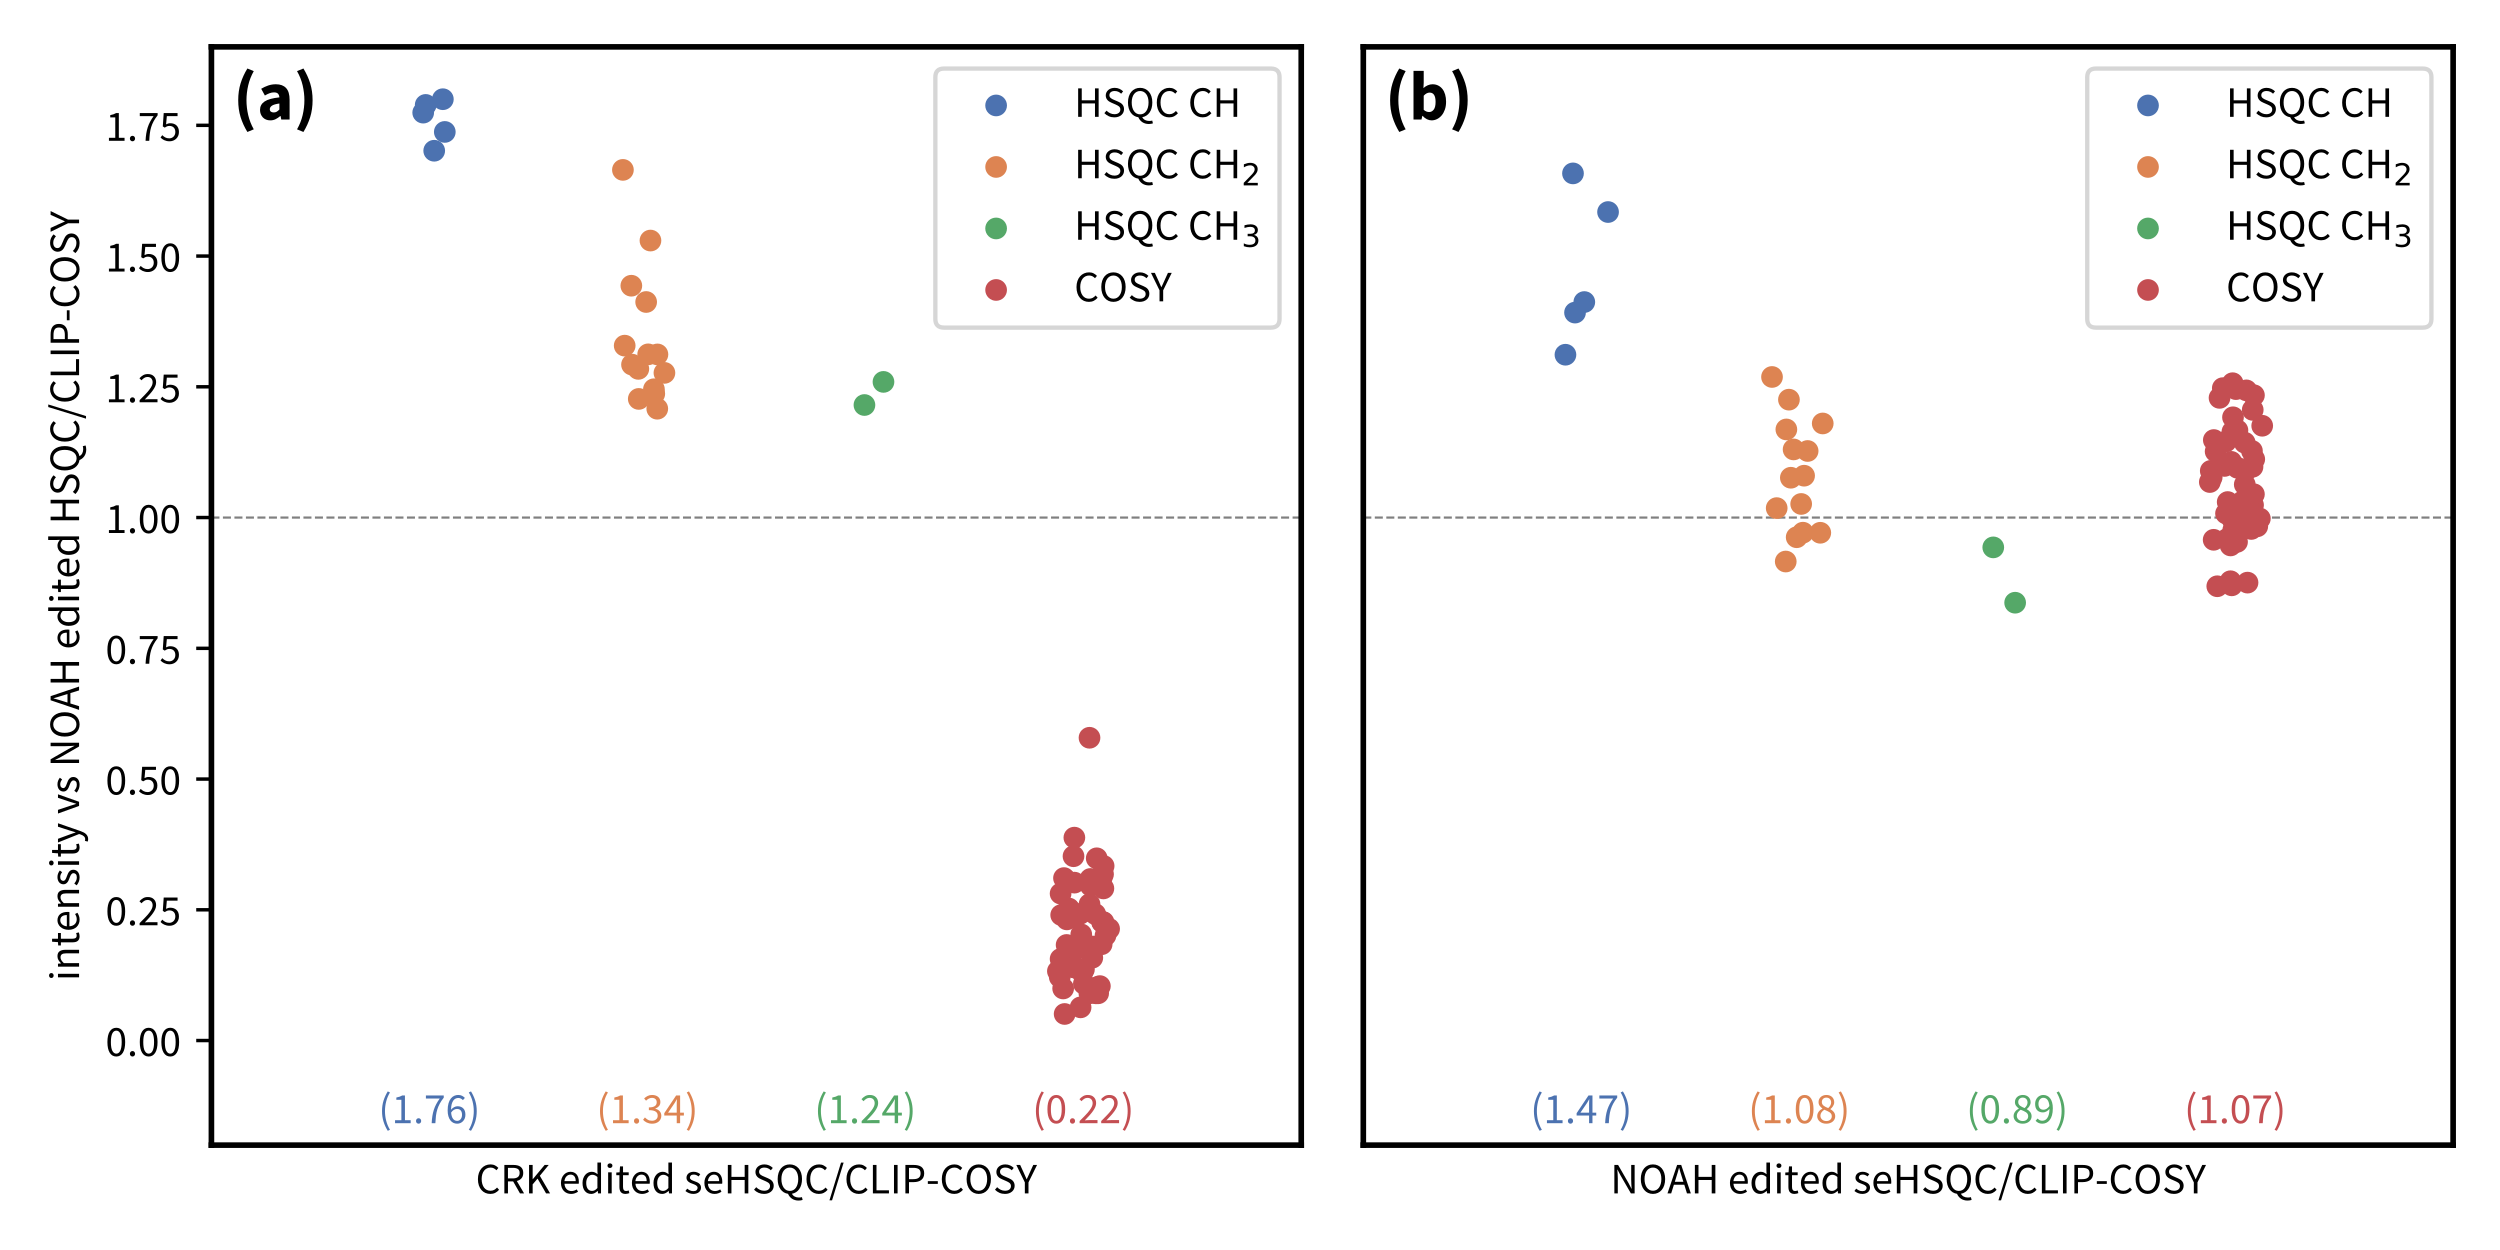 <?xml version="1.0" encoding="utf-8" standalone="no"?>
<!DOCTYPE svg PUBLIC "-//W3C//DTD SVG 1.1//EN"
  "http://www.w3.org/Graphics/SVG/1.1/DTD/svg11.dtd">
<!-- Created with matplotlib (https://matplotlib.org/) -->
<svg height="288pt" version="1.1" viewBox="0 0 576 288" width="576pt" xmlns="http://www.w3.org/2000/svg" xmlns:xlink="http://www.w3.org/1999/xlink">
 <defs>
  <style type="text/css">*{stroke-linecap:butt;stroke-linejoin:round;}</style>
 </defs>
 <g id="figure_1">
  <g id="patch_1">
   <path d="M 0 288 
L 576 288 
L 576 0 
L 0 0 
z
" style="fill:#ffffff;"/>
  </g>
  <g id="axes_1">
   <g id="patch_2">
    <path d="M 48.71 263.84 
L 299.805 263.84 
L 299.805 10.8 
L 48.71 10.8 
z
" style="fill:#ffffff;"/>
   </g>
   <g id="PathCollection_1"/>
   <g id="PathCollection_2"/>
   <g id="PathCollection_3"/>
   <g id="PathCollection_4"/>
   <g id="matplotlib.axis_1">
    <g id="text_1">
     <!-- CRK edited seHSQC/CLIP-COSY -->
     <g transform="translate(109.594 274.96)scale(0.1 -0.1)">
      <defs>
       <path d="M 33.797 -1.203 
Q 27.594 -1.203 22.391 1.094 
Q 17.203 3.406 13.344 7.75 
Q 9.5 12.094 7.344 18.438 
Q 5.203 24.797 5.203 32.797 
Q 5.203 40.703 7.391 47 
Q 9.594 53.297 13.5 57.688 
Q 17.406 62.094 22.703 64.438 
Q 28 66.797 34.297 66.797 
Q 40.297 66.797 44.844 64.344 
Q 49.406 61.906 52.297 58.703 
L 47.797 53.297 
Q 45.203 56.094 41.891 57.797 
Q 38.594 59.5 34.406 59.5 
Q 29.703 59.5 25.891 57.641 
Q 22.094 55.797 19.391 52.344 
Q 16.703 48.906 15.25 44 
Q 13.797 39.094 13.797 33 
Q 13.797 26.797 15.25 21.844 
Q 16.703 16.906 19.297 13.406 
Q 21.906 9.906 25.656 8 
Q 29.406 6.094 34.094 6.094 
Q 38.906 6.094 42.5 8.047 
Q 46.094 10 49.297 13.5 
L 53.906 8.297 
Q 50 3.797 45.094 1.297 
Q 40.203 -1.203 33.797 -1.203 
z
" id="SourceSansPro-Regular-67"/>
       <path d="M 9 0 
L 9 65.594 
L 29.5 65.594 
Q 34.5 65.594 38.75 64.641 
Q 43 63.703 46.047 61.5 
Q 49.094 59.297 50.797 55.797 
Q 52.5 52.297 52.5 47.203 
Q 52.5 39.5 48.5 34.891 
Q 44.5 30.297 37.703 28.594 
L 54.406 0 
L 45 0 
L 29.203 27.703 
L 17.297 27.703 
L 17.297 0 
z
M 17.297 34.5 
L 28.297 34.5 
Q 36 34.5 40.094 37.641 
Q 44.203 40.797 44.203 47.203 
Q 44.203 53.703 40.094 56.297 
Q 36 58.906 28.297 58.906 
L 17.297 58.906 
z
" id="SourceSansPro-Regular-82"/>
       <path d="M 9 0 
L 9 65.594 
L 17.297 65.594 
L 17.297 32.703 
L 17.594 32.703 
L 44.906 65.594 
L 54.297 65.594 
L 33.797 40.594 
L 57.5 0 
L 48.203 0 
L 28.594 34.094 
L 17.297 20.797 
L 17.297 0 
z
" id="SourceSansPro-Regular-75"/>
       <path id="SourceSansPro-Regular-32"/>
       <path d="M 27.906 -1.203 
Q 23 -1.203 18.75 0.547 
Q 14.5 2.297 11.344 5.547 
Q 8.203 8.797 6.391 13.5 
Q 4.594 18.203 4.594 24.203 
Q 4.594 30.203 6.438 34.953 
Q 8.297 39.703 11.344 43 
Q 14.406 46.297 18.297 48.047 
Q 22.203 49.797 26.406 49.797 
Q 31 49.797 34.641 48.188 
Q 38.297 46.594 40.75 43.594 
Q 43.203 40.594 44.5 36.391 
Q 45.797 32.203 45.797 27 
Q 45.797 25.703 45.75 24.453 
Q 45.703 23.203 45.5 22.297 
L 12.703 22.297 
Q 13.203 14.5 17.547 9.953 
Q 21.906 5.406 28.906 5.406 
Q 32.406 5.406 35.344 6.453 
Q 38.297 7.5 41 9.203 
L 43.906 3.797 
Q 40.703 1.797 36.797 0.297 
Q 32.906 -1.203 27.906 -1.203 
z
M 12.594 28.203 
L 38.594 28.203 
Q 38.594 35.594 35.438 39.438 
Q 32.297 43.297 26.594 43.297 
Q 24 43.297 21.641 42.297 
Q 19.297 41.297 17.391 39.344 
Q 15.5 37.406 14.25 34.594 
Q 13 31.797 12.594 28.203 
z
" id="SourceSansPro-Regular-101"/>
       <path d="M 24.797 -1.203 
Q 15.594 -1.203 10.141 5.391 
Q 4.703 12 4.703 24.203 
Q 4.703 30.094 6.453 34.844 
Q 8.203 39.594 11.094 42.891 
Q 14 46.203 17.797 48 
Q 21.594 49.797 25.797 49.797 
Q 30 49.797 33.094 48.297 
Q 36.203 46.797 39.406 44.203 
L 39 52.5 
L 39 71.203 
L 47.297 71.203 
L 47.297 0 
L 40.5 0 
L 39.797 5.703 
L 39.5 5.703 
Q 36.594 2.906 32.844 0.844 
Q 29.094 -1.203 24.797 -1.203 
z
M 26.594 5.703 
Q 30 5.703 33 7.344 
Q 36 9 39 12.406 
L 39 37.797 
Q 35.906 40.594 33.047 41.75 
Q 30.203 42.906 27.203 42.906 
Q 24.297 42.906 21.75 41.547 
Q 19.203 40.203 17.297 37.75 
Q 15.406 35.297 14.297 31.891 
Q 13.203 28.5 13.203 24.297 
Q 13.203 15.5 16.703 10.594 
Q 20.203 5.703 26.594 5.703 
z
" id="SourceSansPro-Regular-100"/>
       <path d="M 8.203 0 
L 8.203 48.594 
L 16.406 48.594 
L 16.406 0 
z
M 12.406 58.594 
Q 10 58.594 8.344 60.094 
Q 6.703 61.594 6.703 63.906 
Q 6.703 66.297 8.344 67.75 
Q 10 69.203 12.406 69.203 
Q 14.797 69.203 16.438 67.75 
Q 18.094 66.297 18.094 63.906 
Q 18.094 61.594 16.438 60.094 
Q 14.797 58.594 12.406 58.594 
z
" id="SourceSansPro-Regular-105"/>
       <path d="M 23.5 -1.203 
Q 19.594 -1.203 16.938 0 
Q 14.297 1.203 12.641 3.297 
Q 11 5.406 10.297 8.406 
Q 9.594 11.406 9.594 15 
L 9.594 41.906 
L 2.406 41.906 
L 2.406 48.094 
L 10 48.594 
L 11 62.203 
L 17.906 62.203 
L 17.906 48.594 
L 31 48.594 
L 31 41.906 
L 17.906 41.906 
L 17.906 14.906 
Q 17.906 10.406 19.547 7.953 
Q 21.203 5.5 25.406 5.5 
Q 26.703 5.5 28.203 5.891 
Q 29.703 6.297 30.906 6.797 
L 32.5 0.594 
Q 30.5 -0.094 28.141 -0.641 
Q 25.797 -1.203 23.5 -1.203 
z
" id="SourceSansPro-Regular-116"/>
       <path d="M 20.906 -1.203 
Q 15.703 -1.203 11 0.688 
Q 6.297 2.594 2.797 5.5 
L 6.906 11 
Q 10.094 8.406 13.438 6.797 
Q 16.797 5.203 21.203 5.203 
Q 26 5.203 28.391 7.391 
Q 30.797 9.594 30.797 12.797 
Q 30.797 14.703 29.797 16.094 
Q 28.797 17.5 27.25 18.547 
Q 25.703 19.594 23.703 20.391 
Q 21.703 21.203 19.703 22 
Q 17.094 22.906 14.5 24.047 
Q 11.906 25.203 9.844 26.844 
Q 7.797 28.5 6.5 30.703 
Q 5.203 32.906 5.203 36 
Q 5.203 38.906 6.344 41.453 
Q 7.5 44 9.641 45.844 
Q 11.797 47.703 14.891 48.75 
Q 18 49.797 21.906 49.797 
Q 26.5 49.797 30.344 48.188 
Q 34.203 46.594 37 44.297 
L 33.094 39.094 
Q 30.594 41 27.891 42.203 
Q 25.203 43.406 22 43.406 
Q 17.406 43.406 15.25 41.297 
Q 13.094 39.203 13.094 36.406 
Q 13.094 34.703 14 33.453 
Q 14.906 32.203 16.406 31.25 
Q 17.906 30.297 19.844 29.547 
Q 21.797 28.797 23.906 28 
Q 26.5 27 29.141 25.891 
Q 31.797 24.797 33.891 23.141 
Q 36 21.5 37.344 19.094 
Q 38.703 16.703 38.703 13.297 
Q 38.703 10.297 37.547 7.688 
Q 36.406 5.094 34.156 3.094 
Q 31.906 1.094 28.547 -0.047 
Q 25.203 -1.203 20.906 -1.203 
z
" id="SourceSansPro-Regular-115"/>
       <path d="M 9 0 
L 9 65.594 
L 17.297 65.594 
L 17.297 38.094 
L 47.797 38.094 
L 47.797 65.594 
L 56.203 65.594 
L 56.203 0 
L 47.797 0 
L 47.797 30.906 
L 17.297 30.906 
L 17.297 0 
z
" id="SourceSansPro-Regular-72"/>
       <path d="M 27.203 -1.203 
Q 20.297 -1.203 14.391 1.391 
Q 8.5 4 4.203 8.5 
L 9.203 14.297 
Q 12.703 10.594 17.453 8.344 
Q 22.203 6.094 27.297 6.094 
Q 33.797 6.094 37.391 9.047 
Q 41 12 41 16.797 
Q 41 19.297 40.141 21.047 
Q 39.297 22.797 37.844 24.047 
Q 36.406 25.297 34.406 26.297 
Q 32.406 27.297 30.094 28.406 
L 20.703 32.5 
Q 18.406 33.5 16 34.891 
Q 13.594 36.297 11.688 38.297 
Q 9.797 40.297 8.594 43.047 
Q 7.406 45.797 7.406 49.406 
Q 7.406 53.094 8.953 56.297 
Q 10.5 59.5 13.25 61.844 
Q 16 64.203 19.75 65.5 
Q 23.5 66.797 28 66.797 
Q 33.906 66.797 38.906 64.547 
Q 43.906 62.297 47.406 58.703 
L 42.906 53.297 
Q 39.906 56.203 36.25 57.844 
Q 32.594 59.5 28 59.5 
Q 22.5 59.5 19.141 56.953 
Q 15.797 54.406 15.797 49.906 
Q 15.797 47.5 16.75 45.844 
Q 17.703 44.203 19.297 42.953 
Q 20.906 41.703 22.797 40.75 
Q 24.703 39.797 26.703 39 
L 36 35 
Q 38.797 33.797 41.297 32.25 
Q 43.797 30.703 45.594 28.641 
Q 47.406 26.594 48.453 23.844 
Q 49.5 21.094 49.5 17.5 
Q 49.5 13.594 47.953 10.188 
Q 46.406 6.797 43.5 4.25 
Q 40.594 1.703 36.5 0.25 
Q 32.406 -1.203 27.203 -1.203 
z
" id="SourceSansPro-Regular-83"/>
       <path d="M 33.203 5.703 
Q 37.594 5.703 41.141 7.594 
Q 44.703 9.5 47.25 13.094 
Q 49.797 16.703 51.188 21.75 
Q 52.594 26.797 52.594 33.094 
Q 52.594 39.203 51.188 44.094 
Q 49.797 49 47.25 52.391 
Q 44.703 55.797 41.141 57.641 
Q 37.594 59.5 33.203 59.5 
Q 28.797 59.5 25.25 57.641 
Q 21.703 55.797 19.141 52.391 
Q 16.594 49 15.188 44.094 
Q 13.797 39.203 13.797 33.094 
Q 13.797 26.797 15.188 21.75 
Q 16.594 16.703 19.141 13.094 
Q 21.703 9.5 25.25 7.594 
Q 28.797 5.703 33.203 5.703 
z
M 53.297 -16.5 
Q 48.797 -16.5 44.938 -15.344 
Q 41.094 -14.203 38.047 -12.094 
Q 35 -10 32.75 -7.141 
Q 30.5 -4.297 29.094 -0.906 
Q 23.703 -0.203 19.297 2.5 
Q 14.906 5.203 11.75 9.594 
Q 8.594 14 6.891 19.953 
Q 5.203 25.906 5.203 33.094 
Q 5.203 41 7.25 47.25 
Q 9.297 53.5 13 57.844 
Q 16.703 62.203 21.844 64.5 
Q 27 66.797 33.203 66.797 
Q 39.406 66.797 44.547 64.438 
Q 49.703 62.094 53.453 57.75 
Q 57.203 53.406 59.25 47.156 
Q 61.297 40.906 61.297 33.094 
Q 61.297 26 59.641 20.141 
Q 58 14.297 54.953 9.938 
Q 51.906 5.594 47.594 2.844 
Q 43.297 0.094 38.094 -0.797 
Q 40.406 -5.203 44.594 -7.344 
Q 48.797 -9.5 54.203 -9.5 
Q 56.406 -9.5 58.047 -9.25 
Q 59.703 -9 61.094 -8.594 
L 62.703 -15 
Q 61.203 -15.594 58.703 -16.047 
Q 56.203 -16.5 53.297 -16.5 
z
" id="SourceSansPro-Regular-81"/>
       <path d="M 1 -16 
L 27.703 71 
L 33.703 71 
L 7 -16 
z
" id="SourceSansPro-Regular-47"/>
       <path d="M 9 0 
L 9 65.594 
L 17.297 65.594 
L 17.297 7.094 
L 46 7.094 
L 46 0 
z
" id="SourceSansPro-Regular-76"/>
       <path d="M 9 0 
L 9 65.594 
L 17.297 65.594 
L 17.297 0 
z
" id="SourceSansPro-Regular-73"/>
       <path d="M 9 0 
L 9 65.594 
L 27.703 65.594 
Q 33.203 65.594 37.75 64.594 
Q 42.297 63.594 45.5 61.344 
Q 48.703 59.094 50.5 55.391 
Q 52.297 51.703 52.297 46.297 
Q 52.297 41.094 50.547 37.297 
Q 48.797 33.5 45.594 31 
Q 42.406 28.5 37.953 27.25 
Q 33.5 26 28.094 26 
L 17.297 26 
L 17.297 0 
z
M 17.297 32.797 
L 27.094 32.797 
Q 35.703 32.797 39.844 36.047 
Q 44 39.297 44 46.297 
Q 44 53.406 39.641 56.156 
Q 35.297 58.906 26.703 58.906 
L 17.297 58.906 
z
" id="SourceSansPro-Regular-80"/>
       <path d="M 4.094 21.906 
L 4.094 28.203 
L 27.094 28.203 
L 27.094 21.906 
z
" id="SourceSansPro-Regular-45"/>
       <path d="M 33.203 -1.203 
Q 27 -1.203 21.844 1.188 
Q 16.703 3.594 13 8.047 
Q 9.297 12.5 7.25 18.844 
Q 5.203 25.203 5.203 33.094 
Q 5.203 41 7.25 47.25 
Q 9.297 53.5 13 57.844 
Q 16.703 62.203 21.844 64.5 
Q 27 66.797 33.203 66.797 
Q 39.406 66.797 44.547 64.438 
Q 49.703 62.094 53.453 57.75 
Q 57.203 53.406 59.25 47.156 
Q 61.297 40.906 61.297 33.094 
Q 61.297 25.203 59.25 18.844 
Q 57.203 12.5 53.453 8.047 
Q 49.703 3.594 44.547 1.188 
Q 39.406 -1.203 33.203 -1.203 
z
M 33.203 6.094 
Q 37.594 6.094 41.141 8 
Q 44.703 9.906 47.25 13.453 
Q 49.797 17 51.188 21.953 
Q 52.594 26.906 52.594 33.094 
Q 52.594 39.203 51.188 44.094 
Q 49.797 49 47.25 52.391 
Q 44.703 55.797 41.141 57.641 
Q 37.594 59.5 33.203 59.5 
Q 28.797 59.5 25.25 57.641 
Q 21.703 55.797 19.141 52.391 
Q 16.594 49 15.188 44.094 
Q 13.797 39.203 13.797 33.094 
Q 13.797 26.906 15.188 21.953 
Q 16.594 17 19.141 13.453 
Q 21.703 9.906 25.25 8 
Q 28.797 6.094 33.203 6.094 
z
" id="SourceSansPro-Regular-79"/>
       <path d="M 19.594 0 
L 19.594 25.406 
L -0.094 65.594 
L 8.797 65.594 
L 17.297 47.094 
Q 18.906 43.5 20.406 40 
Q 21.906 36.5 23.594 32.797 
L 24 32.797 
Q 25.703 36.5 27.391 40 
Q 29.094 43.5 30.594 47.094 
L 39 65.594 
L 47.703 65.594 
L 28 25.406 
L 28 0 
z
" id="SourceSansPro-Regular-89"/>
      </defs>
      <use xlink:href="#SourceSansPro-Regular-67"/>
      <use x="57.1" xlink:href="#SourceSansPro-Regular-82"/>
      <use x="114" xlink:href="#SourceSansPro-Regular-75"/>
      <use x="171.9" xlink:href="#SourceSansPro-Regular-32"/>
      <use x="191.9" xlink:href="#SourceSansPro-Regular-101"/>
      <use x="241.5" xlink:href="#SourceSansPro-Regular-100"/>
      <use x="297" xlink:href="#SourceSansPro-Regular-105"/>
      <use x="321.6" xlink:href="#SourceSansPro-Regular-116"/>
      <use x="355.4" xlink:href="#SourceSansPro-Regular-101"/>
      <use x="405" xlink:href="#SourceSansPro-Regular-100"/>
      <use x="460.5" xlink:href="#SourceSansPro-Regular-32"/>
      <use x="480.5" xlink:href="#SourceSansPro-Regular-115"/>
      <use x="522.4" xlink:href="#SourceSansPro-Regular-101"/>
      <use x="572" xlink:href="#SourceSansPro-Regular-72"/>
      <use x="637.2" xlink:href="#SourceSansPro-Regular-83"/>
      <use x="690.6" xlink:href="#SourceSansPro-Regular-81"/>
      <use x="757" xlink:href="#SourceSansPro-Regular-67"/>
      <use x="814.1" xlink:href="#SourceSansPro-Regular-47"/>
      <use x="849.1" xlink:href="#SourceSansPro-Regular-67"/>
      <use x="906.2" xlink:href="#SourceSansPro-Regular-76"/>
      <use x="954.8" xlink:href="#SourceSansPro-Regular-73"/>
      <use x="981.1" xlink:href="#SourceSansPro-Regular-80"/>
      <use x="1037.7" xlink:href="#SourceSansPro-Regular-45"/>
      <use x="1068.8" xlink:href="#SourceSansPro-Regular-67"/>
      <use x="1125.9" xlink:href="#SourceSansPro-Regular-79"/>
      <use x="1192.3" xlink:href="#SourceSansPro-Regular-83"/>
      <use x="1245.7" xlink:href="#SourceSansPro-Regular-89"/>
     </g>
    </g>
   </g>
   <g id="matplotlib.axis_2">
    <g id="ytick_1">
     <g id="line2d_1">
      <defs>
       <path d="M 0 0 
L -3.5 0 
" id="m3cee24317f" style="stroke:#000000;stroke-width:0.8;"/>
      </defs>
      <g>
       <use style="stroke:#000000;stroke-width:0.8;" x="48.71" xlink:href="#m3cee24317f" y="239.741"/>
      </g>
     </g>
     <g id="text_2">
      <!-- 0.00 -->
      <g transform="translate(24.308 243.301)scale(0.1 -0.1)">
       <defs>
        <path d="M 24.906 -1.203 
Q 15.203 -1.203 9.797 7.391 
Q 4.406 16 4.406 32.094 
Q 4.406 48.203 9.797 56.594 
Q 15.203 65 24.906 65 
Q 34.5 65 39.891 56.594 
Q 45.297 48.203 45.297 32.094 
Q 45.297 16 39.891 7.391 
Q 34.5 -1.203 24.906 -1.203 
z
M 24.906 5.406 
Q 27.703 5.406 29.953 6.953 
Q 32.203 8.5 33.844 11.75 
Q 35.5 15 36.391 20.047 
Q 37.297 25.094 37.297 32.094 
Q 37.297 39.094 36.391 44.094 
Q 35.5 49.094 33.844 52.25 
Q 32.203 55.406 29.953 56.906 
Q 27.703 58.406 24.906 58.406 
Q 22.094 58.406 19.797 56.906 
Q 17.5 55.406 15.844 52.25 
Q 14.203 49.094 13.297 44.094 
Q 12.406 39.094 12.406 32.094 
Q 12.406 18.094 15.844 11.75 
Q 19.297 5.406 24.906 5.406 
z
" id="SourceSansPro-Regular-48"/>
        <path d="M 12.5 -1.203 
Q 10 -1.203 8.25 0.547 
Q 6.5 2.297 6.5 5 
Q 6.5 7.906 8.25 9.656 
Q 10 11.406 12.5 11.406 
Q 14.906 11.406 16.656 9.656 
Q 18.406 7.906 18.406 5 
Q 18.406 2.297 16.656 0.547 
Q 14.906 -1.203 12.5 -1.203 
z
" id="SourceSansPro-Regular-46"/>
       </defs>
       <use xlink:href="#SourceSansPro-Regular-48"/>
       <use x="49.7" xlink:href="#SourceSansPro-Regular-46"/>
       <use x="74.6" xlink:href="#SourceSansPro-Regular-48"/>
       <use x="124.3" xlink:href="#SourceSansPro-Regular-48"/>
      </g>
     </g>
    </g>
    <g id="ytick_2">
     <g id="line2d_2">
      <g>
       <use style="stroke:#000000;stroke-width:0.8;" x="48.71" xlink:href="#m3cee24317f" y="209.617"/>
      </g>
     </g>
     <g id="text_3">
      <!-- 0.25 -->
      <g transform="translate(24.308 213.177)scale(0.1 -0.1)">
       <defs>
        <path d="M 4 0 
L 4 4.906 
Q 11.203 12.094 16.797 17.891 
Q 22.406 23.703 26.203 28.641 
Q 30 33.594 32 37.75 
Q 34 41.906 34 45.797 
Q 34 51.297 31 54.797 
Q 28 58.297 21.906 58.297 
Q 17.906 58.297 14.5 56.047 
Q 11.094 53.797 8.297 50.594 
L 3.594 55.297 
Q 7.594 59.703 12.094 62.344 
Q 16.594 65 22.906 65 
Q 31.797 65 36.891 59.844 
Q 42 54.703 42 46.203 
Q 42 41.703 40.047 37.141 
Q 38.094 32.594 34.641 27.75 
Q 31.203 22.906 26.453 17.656 
Q 21.703 12.406 16 6.5 
Q 18.594 6.703 21.391 6.891 
Q 24.203 7.094 26.703 7.094 
L 45.203 7.094 
L 45.203 0 
z
" id="SourceSansPro-Regular-50"/>
        <path d="M 23.406 -1.203 
Q 19.594 -1.203 16.438 -0.453 
Q 13.297 0.297 10.75 1.5 
Q 8.203 2.703 6.141 4.25 
Q 4.094 5.797 2.5 7.5 
L 6.5 12.906 
Q 9.297 10 13.141 7.797 
Q 17 5.594 22.594 5.594 
Q 25.5 5.594 28.047 6.641 
Q 30.594 7.703 32.5 9.594 
Q 34.406 11.5 35.5 14.203 
Q 36.594 16.906 36.594 20.203 
Q 36.594 26.797 32.891 30.5 
Q 29.203 34.203 23 34.203 
Q 19.703 34.203 17.344 33.203 
Q 15 32.203 12.094 30.297 
L 7.703 33.094 
L 9.797 63.797 
L 41.703 63.797 
L 41.703 56.703 
L 17 56.703 
L 15.297 37.797 
Q 17.594 39 19.891 39.703 
Q 22.203 40.406 25.094 40.406 
Q 29.203 40.406 32.797 39.203 
Q 36.406 38 39.094 35.547 
Q 41.797 33.094 43.344 29.344 
Q 44.906 25.594 44.906 20.406 
Q 44.906 15.203 43.094 11.203 
Q 41.297 7.203 38.297 4.453 
Q 35.297 1.703 31.438 0.25 
Q 27.594 -1.203 23.406 -1.203 
z
" id="SourceSansPro-Regular-53"/>
       </defs>
       <use xlink:href="#SourceSansPro-Regular-48"/>
       <use x="49.7" xlink:href="#SourceSansPro-Regular-46"/>
       <use x="74.6" xlink:href="#SourceSansPro-Regular-50"/>
       <use x="124.3" xlink:href="#SourceSansPro-Regular-53"/>
      </g>
     </g>
    </g>
    <g id="ytick_3">
     <g id="line2d_3">
      <g>
       <use style="stroke:#000000;stroke-width:0.8;" x="48.71" xlink:href="#m3cee24317f" y="179.493"/>
      </g>
     </g>
     <g id="text_4">
      <!-- 0.50 -->
      <g transform="translate(24.308 183.053)scale(0.1 -0.1)">
       <use xlink:href="#SourceSansPro-Regular-48"/>
       <use x="49.7" xlink:href="#SourceSansPro-Regular-46"/>
       <use x="74.6" xlink:href="#SourceSansPro-Regular-53"/>
       <use x="124.3" xlink:href="#SourceSansPro-Regular-48"/>
      </g>
     </g>
    </g>
    <g id="ytick_4">
     <g id="line2d_4">
      <g>
       <use style="stroke:#000000;stroke-width:0.8;" x="48.71" xlink:href="#m3cee24317f" y="149.37"/>
      </g>
     </g>
     <g id="text_5">
      <!-- 0.75 -->
      <g transform="translate(24.308 152.93)scale(0.1 -0.1)">
       <defs>
        <path d="M 17.703 0 
Q 18.094 9 19.297 16.5 
Q 20.5 24 22.641 30.75 
Q 24.797 37.5 28.141 43.797 
Q 31.5 50.094 36.203 56.703 
L 4.406 56.703 
L 4.406 63.797 
L 45.5 63.797 
L 45.5 58.703 
Q 39.797 51.5 36.25 44.891 
Q 32.703 38.297 30.594 31.438 
Q 28.5 24.594 27.547 16.938 
Q 26.594 9.297 26.203 0 
z
" id="SourceSansPro-Regular-55"/>
       </defs>
       <use xlink:href="#SourceSansPro-Regular-48"/>
       <use x="49.7" xlink:href="#SourceSansPro-Regular-46"/>
       <use x="74.6" xlink:href="#SourceSansPro-Regular-55"/>
       <use x="124.3" xlink:href="#SourceSansPro-Regular-53"/>
      </g>
     </g>
    </g>
    <g id="ytick_5">
     <g id="line2d_5">
      <g>
       <use style="stroke:#000000;stroke-width:0.8;" x="48.71" xlink:href="#m3cee24317f" y="119.246"/>
      </g>
     </g>
     <g id="text_6">
      <!-- 1.00 -->
      <g transform="translate(24.308 122.806)scale(0.1 -0.1)">
       <defs>
        <path d="M 7.906 0 
L 7.906 6.797 
L 22.5 6.797 
L 22.5 53.797 
L 10.906 53.797 
L 10.906 59.094 
Q 15.297 59.906 18.547 61.047 
Q 21.797 62.203 24.406 63.797 
L 30.703 63.797 
L 30.703 6.797 
L 43.906 6.797 
L 43.906 0 
z
" id="SourceSansPro-Regular-49"/>
       </defs>
       <use xlink:href="#SourceSansPro-Regular-49"/>
       <use x="49.7" xlink:href="#SourceSansPro-Regular-46"/>
       <use x="74.6" xlink:href="#SourceSansPro-Regular-48"/>
       <use x="124.3" xlink:href="#SourceSansPro-Regular-48"/>
      </g>
     </g>
    </g>
    <g id="ytick_6">
     <g id="line2d_6">
      <g>
       <use style="stroke:#000000;stroke-width:0.8;" x="48.71" xlink:href="#m3cee24317f" y="89.122"/>
      </g>
     </g>
     <g id="text_7">
      <!-- 1.25 -->
      <g transform="translate(24.308 92.682)scale(0.1 -0.1)">
       <use xlink:href="#SourceSansPro-Regular-49"/>
       <use x="49.7" xlink:href="#SourceSansPro-Regular-46"/>
       <use x="74.6" xlink:href="#SourceSansPro-Regular-50"/>
       <use x="124.3" xlink:href="#SourceSansPro-Regular-53"/>
      </g>
     </g>
    </g>
    <g id="ytick_7">
     <g id="line2d_7">
      <g>
       <use style="stroke:#000000;stroke-width:0.8;" x="48.71" xlink:href="#m3cee24317f" y="58.998"/>
      </g>
     </g>
     <g id="text_8">
      <!-- 1.50 -->
      <g transform="translate(24.308 62.558)scale(0.1 -0.1)">
       <use xlink:href="#SourceSansPro-Regular-49"/>
       <use x="49.7" xlink:href="#SourceSansPro-Regular-46"/>
       <use x="74.6" xlink:href="#SourceSansPro-Regular-53"/>
       <use x="124.3" xlink:href="#SourceSansPro-Regular-48"/>
      </g>
     </g>
    </g>
    <g id="ytick_8">
     <g id="line2d_8">
      <g>
       <use style="stroke:#000000;stroke-width:0.8;" x="48.71" xlink:href="#m3cee24317f" y="28.874"/>
      </g>
     </g>
     <g id="text_9">
      <!-- 1.75 -->
      <g transform="translate(24.308 32.434)scale(0.1 -0.1)">
       <use xlink:href="#SourceSansPro-Regular-49"/>
       <use x="49.7" xlink:href="#SourceSansPro-Regular-46"/>
       <use x="74.6" xlink:href="#SourceSansPro-Regular-55"/>
       <use x="124.3" xlink:href="#SourceSansPro-Regular-53"/>
      </g>
     </g>
    </g>
    <g id="text_10">
     <!-- intensity vs NOAH edited HSQC/CLIP-COSY -->
     <g transform="translate(18.218 225.999)rotate(-90)scale(0.1 -0.1)">
      <defs>
       <path d="M 8.203 0 
L 8.203 48.594 
L 15 48.594 
L 15.703 41.594 
L 16 41.594 
Q 19.5 45.094 23.344 47.438 
Q 27.203 49.797 32.297 49.797 
Q 40 49.797 43.547 45 
Q 47.094 40.203 47.094 30.797 
L 47.094 0 
L 38.906 0 
L 38.906 29.703 
Q 38.906 36.594 36.703 39.641 
Q 34.5 42.703 29.703 42.703 
Q 25.906 42.703 23 40.797 
Q 20.094 38.906 16.406 35.203 
L 16.406 0 
z
" id="SourceSansPro-Regular-110"/>
       <path d="M 9 -20.906 
Q 7.297 -20.906 5.891 -20.656 
Q 4.5 -20.406 3.297 -19.906 
L 4.906 -13.406 
Q 5.703 -13.594 6.703 -13.844 
Q 7.703 -14.094 8.594 -14.094 
Q 12.797 -14.094 15.438 -11.141 
Q 18.094 -8.203 19.594 -3.703 
L 20.703 -0.094 
L 1.203 48.594 
L 9.703 48.594 
L 19.594 21.703 
Q 20.703 18.5 21.953 14.953 
Q 23.203 11.406 24.297 8 
L 24.703 8 
Q 25.797 11.297 26.797 14.891 
Q 27.797 18.5 28.797 21.703 
L 37.5 48.594 
L 45.5 48.594 
L 27.203 -4 
Q 25.906 -7.594 24.297 -10.688 
Q 22.703 -13.797 20.5 -16.047 
Q 18.297 -18.297 15.5 -19.594 
Q 12.703 -20.906 9 -20.906 
z
" id="SourceSansPro-Regular-121"/>
       <path d="M 18.703 0 
L 1.203 48.594 
L 9.703 48.594 
L 18.906 21 
Q 20 17.406 21.141 13.797 
Q 22.297 10.203 23.406 6.703 
L 23.797 6.703 
Q 24.906 10.203 26 13.797 
Q 27.094 17.406 28.203 21 
L 37.406 48.594 
L 45.5 48.594 
L 28.297 0 
z
" id="SourceSansPro-Regular-118"/>
       <path d="M 9 0 
L 9 65.594 
L 17.594 65.594 
L 41.297 24.406 
L 48.406 10.797 
L 48.797 10.797 
Q 48.5 15.797 48.141 21.141 
Q 47.797 26.5 47.797 31.703 
L 47.797 65.594 
L 55.703 65.594 
L 55.703 0 
L 47.094 0 
L 23.297 41.297 
L 16.203 54.797 
L 15.797 54.797 
Q 16.203 49.797 16.547 44.641 
Q 16.906 39.5 16.906 34.297 
L 16.906 0 
z
" id="SourceSansPro-Regular-78"/>
       <path d="M 20.297 36.703 
L 17.203 26.703 
L 36.906 26.703 
L 33.797 36.703 
Q 32 42.203 30.391 47.641 
Q 28.797 53.094 27.203 58.797 
L 26.797 58.797 
Q 25.297 53.094 23.688 47.641 
Q 22.094 42.203 20.297 36.703 
z
M 0.297 0 
L 22.5 65.594 
L 31.906 65.594 
L 54.094 0 
L 45.203 0 
L 39 20 
L 15.094 20 
L 8.797 0 
z
" id="SourceSansPro-Regular-65"/>
      </defs>
      <use xlink:href="#SourceSansPro-Regular-105"/>
      <use x="24.6" xlink:href="#SourceSansPro-Regular-110"/>
      <use x="79.3" xlink:href="#SourceSansPro-Regular-116"/>
      <use x="113.1" xlink:href="#SourceSansPro-Regular-101"/>
      <use x="162.7" xlink:href="#SourceSansPro-Regular-110"/>
      <use x="217.4" xlink:href="#SourceSansPro-Regular-115"/>
      <use x="259.3" xlink:href="#SourceSansPro-Regular-105"/>
      <use x="283.9" xlink:href="#SourceSansPro-Regular-116"/>
      <use x="317.7" xlink:href="#SourceSansPro-Regular-121"/>
      <use x="364.4" xlink:href="#SourceSansPro-Regular-32"/>
      <use x="384.4" xlink:href="#SourceSansPro-Regular-118"/>
      <use x="431.1" xlink:href="#SourceSansPro-Regular-115"/>
      <use x="473" xlink:href="#SourceSansPro-Regular-32"/>
      <use x="493" xlink:href="#SourceSansPro-Regular-78"/>
      <use x="557.7" xlink:href="#SourceSansPro-Regular-79"/>
      <use x="624.1" xlink:href="#SourceSansPro-Regular-65"/>
      <use x="678.5" xlink:href="#SourceSansPro-Regular-72"/>
      <use x="743.7" xlink:href="#SourceSansPro-Regular-32"/>
      <use x="763.7" xlink:href="#SourceSansPro-Regular-101"/>
      <use x="813.3" xlink:href="#SourceSansPro-Regular-100"/>
      <use x="868.8" xlink:href="#SourceSansPro-Regular-105"/>
      <use x="893.4" xlink:href="#SourceSansPro-Regular-116"/>
      <use x="927.2" xlink:href="#SourceSansPro-Regular-101"/>
      <use x="976.8" xlink:href="#SourceSansPro-Regular-100"/>
      <use x="1032.3" xlink:href="#SourceSansPro-Regular-32"/>
      <use x="1052.3" xlink:href="#SourceSansPro-Regular-72"/>
      <use x="1117.5" xlink:href="#SourceSansPro-Regular-83"/>
      <use x="1170.9" xlink:href="#SourceSansPro-Regular-81"/>
      <use x="1237.3" xlink:href="#SourceSansPro-Regular-67"/>
      <use x="1294.4" xlink:href="#SourceSansPro-Regular-47"/>
      <use x="1329.4" xlink:href="#SourceSansPro-Regular-67"/>
      <use x="1386.5" xlink:href="#SourceSansPro-Regular-76"/>
      <use x="1435.1" xlink:href="#SourceSansPro-Regular-73"/>
      <use x="1461.4" xlink:href="#SourceSansPro-Regular-80"/>
      <use x="1518" xlink:href="#SourceSansPro-Regular-45"/>
      <use x="1549.1" xlink:href="#SourceSansPro-Regular-67"/>
      <use x="1606.2" xlink:href="#SourceSansPro-Regular-79"/>
      <use x="1672.6" xlink:href="#SourceSansPro-Regular-83"/>
      <use x="1726" xlink:href="#SourceSansPro-Regular-89"/>
     </g>
    </g>
   </g>
   <g id="line2d_9">
    <path clip-path="url(#p3627f6690a)" d="M 48.71 119.246 
L 299.805 119.246 
" style="fill:none;stroke:#808080;stroke-dasharray:1.85,0.8;stroke-dashoffset:0;stroke-width:0.5;"/>
   </g>
   <g id="patch_3">
    <path d="M 48.71 263.84 
L 48.71 10.8 
" style="fill:none;stroke:#000000;stroke-linecap:square;stroke-linejoin:miter;stroke-width:1.3;"/>
   </g>
   <g id="patch_4">
    <path d="M 299.805 263.84 
L 299.805 10.8 
" style="fill:none;stroke:#000000;stroke-linecap:square;stroke-linejoin:miter;stroke-width:1.3;"/>
   </g>
   <g id="patch_5">
    <path d="M 48.71 263.84 
L 299.805 263.84 
" style="fill:none;stroke:#000000;stroke-linecap:square;stroke-linejoin:miter;stroke-width:1.3;"/>
   </g>
   <g id="patch_6">
    <path d="M 48.71 10.8 
L 299.805 10.8 
" style="fill:none;stroke:#000000;stroke-linecap:square;stroke-linejoin:miter;stroke-width:1.3;"/>
   </g>
   <g id="PathCollection_5">
    <defs>
     <path d="M 0 2.5 
C 0.663 2.5 1.299 2.237 1.768 1.768 
C 2.237 1.299 2.5 0.663 2.5 -0 
C 2.5 -0.663 2.237 -1.299 1.768 -1.768 
C 1.299 -2.237 0.663 -2.5 0 -2.5 
C -0.663 -2.5 -1.299 -2.237 -1.768 -1.768 
C -2.237 -1.299 -2.5 -0.663 -2.5 0 
C -2.5 0.663 -2.237 1.299 -1.768 1.768 
C -1.299 2.237 -0.663 2.5 0 2.5 
z
" id="C0_0_7ed6da83e3"/>
    </defs>
    <g clip-path="url(#p3627f6690a)">
     <use style="fill:#4c72b0;" x="102.033" xlink:href="#C0_0_7ed6da83e3" y="22.858"/>
    </g>
    <g clip-path="url(#p3627f6690a)">
     <use style="fill:#4c72b0;" x="98.081" xlink:href="#C0_0_7ed6da83e3" y="24.174"/>
    </g>
    <g clip-path="url(#p3627f6690a)">
     <use style="fill:#4c72b0;" x="97.507" xlink:href="#C0_0_7ed6da83e3" y="25.95"/>
    </g>
    <g clip-path="url(#p3627f6690a)">
     <use style="fill:#4c72b0;" x="102.482" xlink:href="#C0_0_7ed6da83e3" y="30.397"/>
    </g>
    <g clip-path="url(#p3627f6690a)">
     <use style="fill:#4c72b0;" x="100.043" xlink:href="#C0_0_7ed6da83e3" y="34.731"/>
    </g>
   </g>
   <g id="PathCollection_6">
    <defs>
     <path d="M 0 2.5 
C 0.663 2.5 1.299 2.237 1.768 1.768 
C 2.237 1.299 2.5 0.663 2.5 -0 
C 2.5 -0.663 2.237 -1.299 1.768 -1.768 
C 1.299 -2.237 0.663 -2.5 0 -2.5 
C -0.663 -2.5 -1.299 -2.237 -1.768 -1.768 
C -2.237 -1.299 -2.5 -0.663 -2.5 0 
C -2.5 0.663 -2.237 1.299 -1.768 1.768 
C -1.299 2.237 -0.663 2.5 0 2.5 
z
" id="C1_0_ec9c886b3a"/>
    </defs>
    <g clip-path="url(#p3627f6690a)">
     <use style="fill:#dd8452;" x="143.929" xlink:href="#C1_0_ec9c886b3a" y="79.637"/>
    </g>
    <g clip-path="url(#p3627f6690a)">
     <use style="fill:#dd8452;" x="148.875" xlink:href="#C1_0_ec9c886b3a" y="69.581"/>
    </g>
    <g clip-path="url(#p3627f6690a)">
     <use style="fill:#dd8452;" x="145.617" xlink:href="#C1_0_ec9c886b3a" y="84.009"/>
    </g>
    <g clip-path="url(#p3627f6690a)">
     <use style="fill:#dd8452;" x="150.664" xlink:href="#C1_0_ec9c886b3a" y="89.683"/>
    </g>
    <g clip-path="url(#p3627f6690a)">
     <use style="fill:#dd8452;" x="147.173" xlink:href="#C1_0_ec9c886b3a" y="91.911"/>
    </g>
    <g clip-path="url(#p3627f6690a)">
     <use style="fill:#dd8452;" x="147.073" xlink:href="#C1_0_ec9c886b3a" y="84.988"/>
    </g>
    <g clip-path="url(#p3627f6690a)">
     <use style="fill:#dd8452;" x="143.521" xlink:href="#C1_0_ec9c886b3a" y="39.142"/>
    </g>
    <g clip-path="url(#p3627f6690a)">
     <use style="fill:#dd8452;" x="150.745" xlink:href="#C1_0_ec9c886b3a" y="90.728"/>
    </g>
    <g clip-path="url(#p3627f6690a)">
     <use style="fill:#dd8452;" x="149.339" xlink:href="#C1_0_ec9c886b3a" y="81.64"/>
    </g>
    <g clip-path="url(#p3627f6690a)">
     <use style="fill:#dd8452;" x="151.435" xlink:href="#C1_0_ec9c886b3a" y="94.169"/>
    </g>
    <g clip-path="url(#p3627f6690a)">
     <use style="fill:#dd8452;" x="153.085" xlink:href="#C1_0_ec9c886b3a" y="85.913"/>
    </g>
    <g clip-path="url(#p3627f6690a)">
     <use style="fill:#dd8452;" x="149.865" xlink:href="#C1_0_ec9c886b3a" y="55.424"/>
    </g>
    <g clip-path="url(#p3627f6690a)">
     <use style="fill:#dd8452;" x="151.473" xlink:href="#C1_0_ec9c886b3a" y="81.66"/>
    </g>
    <g clip-path="url(#p3627f6690a)">
     <use style="fill:#dd8452;" x="145.46" xlink:href="#C1_0_ec9c886b3a" y="65.83"/>
    </g>
   </g>
   <g id="PathCollection_7">
    <defs>
     <path d="M 0 2.5 
C 0.663 2.5 1.299 2.237 1.768 1.768 
C 2.237 1.299 2.5 0.663 2.5 -0 
C 2.5 -0.663 2.237 -1.299 1.768 -1.768 
C 1.299 -2.237 0.663 -2.5 0 -2.5 
C -0.663 -2.5 -1.299 -2.237 -1.768 -1.768 
C -2.237 -1.299 -2.5 -0.663 -2.5 0 
C -2.5 0.663 -2.237 1.299 -1.768 1.768 
C -1.299 2.237 -0.663 2.5 0 2.5 
z
" id="C2_0_0d9f84b857"/>
    </defs>
    <g clip-path="url(#p3627f6690a)">
     <use style="fill:#55a868;" x="203.553" xlink:href="#C2_0_0d9f84b857" y="87.988"/>
    </g>
    <g clip-path="url(#p3627f6690a)">
     <use style="fill:#55a868;" x="199.168" xlink:href="#C2_0_0d9f84b857" y="93.315"/>
    </g>
   </g>
   <g id="PathCollection_8">
    <defs>
     <path d="M 0 2.5 
C 0.663 2.5 1.299 2.237 1.768 1.768 
C 2.237 1.299 2.5 0.663 2.5 -0 
C 2.5 -0.663 2.237 -1.299 1.768 -1.768 
C 1.299 -2.237 0.663 -2.5 0 -2.5 
C -0.663 -2.5 -1.299 -2.237 -1.768 -1.768 
C -2.237 -1.299 -2.5 -0.663 -2.5 0 
C -2.5 0.663 -2.237 1.299 -1.768 1.768 
C -1.299 2.237 -0.663 2.5 0 2.5 
z
" id="C3_0_2ab5ba6e51"/>
    </defs>
    <g clip-path="url(#p3627f6690a)">
     <use style="fill:#c44e52;" x="248.967" xlink:href="#C3_0_2ab5ba6e51" y="232.094"/>
    </g>
    <g clip-path="url(#p3627f6690a)">
     <use style="fill:#c44e52;" x="249.735" xlink:href="#C3_0_2ab5ba6e51" y="223.354"/>
    </g>
    <g clip-path="url(#p3627f6690a)">
     <use style="fill:#c44e52;" x="252.512" xlink:href="#C3_0_2ab5ba6e51" y="228.865"/>
    </g>
    <g clip-path="url(#p3627f6690a)">
     <use style="fill:#c44e52;" x="244.166" xlink:href="#C3_0_2ab5ba6e51" y="225.101"/>
    </g>
    <g clip-path="url(#p3627f6690a)">
     <use style="fill:#c44e52;" x="243.74" xlink:href="#C3_0_2ab5ba6e51" y="223.754"/>
    </g>
    <g clip-path="url(#p3627f6690a)">
     <use style="fill:#c44e52;" x="249.724" xlink:href="#C3_0_2ab5ba6e51" y="226.648"/>
    </g>
    <g clip-path="url(#p3627f6690a)">
     <use style="fill:#c44e52;" x="249.823" xlink:href="#C3_0_2ab5ba6e51" y="218.428"/>
    </g>
    <g clip-path="url(#p3627f6690a)">
     <use style="fill:#c44e52;" x="251.665" xlink:href="#C3_0_2ab5ba6e51" y="220.658"/>
    </g>
    <g clip-path="url(#p3627f6690a)">
     <use style="fill:#c44e52;" x="254.248" xlink:href="#C3_0_2ab5ba6e51" y="212.473"/>
    </g>
    <g clip-path="url(#p3627f6690a)">
     <use style="fill:#c44e52;" x="251.696" xlink:href="#C3_0_2ab5ba6e51" y="218.069"/>
    </g>
    <g clip-path="url(#p3627f6690a)">
     <use style="fill:#c44e52;" x="244.363" xlink:href="#C3_0_2ab5ba6e51" y="205.882"/>
    </g>
    <g clip-path="url(#p3627f6690a)">
     <use style="fill:#c44e52;" x="253.987" xlink:href="#C3_0_2ab5ba6e51" y="212.413"/>
    </g>
    <g clip-path="url(#p3627f6690a)">
     <use style="fill:#c44e52;" x="247.487" xlink:href="#C3_0_2ab5ba6e51" y="222.902"/>
    </g>
    <g clip-path="url(#p3627f6690a)">
     <use style="fill:#c44e52;" x="245.144" xlink:href="#C3_0_2ab5ba6e51" y="202.31"/>
    </g>
    <g clip-path="url(#p3627f6690a)">
     <use style="fill:#c44e52;" x="255.539" xlink:href="#C3_0_2ab5ba6e51" y="214.006"/>
    </g>
    <g clip-path="url(#p3627f6690a)">
     <use style="fill:#c44e52;" x="250.519" xlink:href="#C3_0_2ab5ba6e51" y="209.823"/>
    </g>
    <g clip-path="url(#p3627f6690a)">
     <use style="fill:#c44e52;" x="248.839" xlink:href="#C3_0_2ab5ba6e51" y="210.557"/>
    </g>
    <g clip-path="url(#p3627f6690a)">
     <use style="fill:#c44e52;" x="246.263" xlink:href="#C3_0_2ab5ba6e51" y="209.324"/>
    </g>
    <g clip-path="url(#p3627f6690a)">
     <use style="fill:#c44e52;" x="245.845" xlink:href="#C3_0_2ab5ba6e51" y="202.959"/>
    </g>
    <g clip-path="url(#p3627f6690a)">
     <use style="fill:#c44e52;" x="251.277" xlink:href="#C3_0_2ab5ba6e51" y="204.064"/>
    </g>
    <g clip-path="url(#p3627f6690a)">
     <use style="fill:#c44e52;" x="253.927" xlink:href="#C3_0_2ab5ba6e51" y="212.458"/>
    </g>
    <g clip-path="url(#p3627f6690a)">
     <use style="fill:#c44e52;" x="253.82" xlink:href="#C3_0_2ab5ba6e51" y="217.55"/>
    </g>
    <g clip-path="url(#p3627f6690a)">
     <use style="fill:#c44e52;" x="247.357" xlink:href="#C3_0_2ab5ba6e51" y="211.324"/>
    </g>
    <g clip-path="url(#p3627f6690a)">
     <use style="fill:#c44e52;" x="250.999" xlink:href="#C3_0_2ab5ba6e51" y="228.856"/>
    </g>
    <g clip-path="url(#p3627f6690a)">
     <use style="fill:#c44e52;" x="244.952" xlink:href="#C3_0_2ab5ba6e51" y="227.742"/>
    </g>
    <g clip-path="url(#p3627f6690a)">
     <use style="fill:#c44e52;" x="246.812" xlink:href="#C3_0_2ab5ba6e51" y="218.8"/>
    </g>
    <g clip-path="url(#p3627f6690a)">
     <use style="fill:#c44e52;" x="244.497" xlink:href="#C3_0_2ab5ba6e51" y="210.82"/>
    </g>
    <g clip-path="url(#p3627f6690a)">
     <use style="fill:#c44e52;" x="246.262" xlink:href="#C3_0_2ab5ba6e51" y="209.5"/>
    </g>
    <g clip-path="url(#p3627f6690a)">
     <use style="fill:#c44e52;" x="254.71" xlink:href="#C3_0_2ab5ba6e51" y="215.525"/>
    </g>
    <g clip-path="url(#p3627f6690a)">
     <use style="fill:#c44e52;" x="247.551" xlink:href="#C3_0_2ab5ba6e51" y="203.359"/>
    </g>
    <g clip-path="url(#p3627f6690a)">
     <use style="fill:#c44e52;" x="247.535" xlink:href="#C3_0_2ab5ba6e51" y="192.991"/>
    </g>
    <g clip-path="url(#p3627f6690a)">
     <use style="fill:#c44e52;" x="253.791" xlink:href="#C3_0_2ab5ba6e51" y="202.385"/>
    </g>
    <g clip-path="url(#p3627f6690a)">
     <use style="fill:#c44e52;" x="251.223" xlink:href="#C3_0_2ab5ba6e51" y="202.515"/>
    </g>
    <g clip-path="url(#p3627f6690a)">
     <use style="fill:#c44e52;" x="252.686" xlink:href="#C3_0_2ab5ba6e51" y="197.752"/>
    </g>
    <g clip-path="url(#p3627f6690a)">
     <use style="fill:#c44e52;" x="254.276" xlink:href="#C3_0_2ab5ba6e51" y="199.522"/>
    </g>
    <g clip-path="url(#p3627f6690a)">
     <use style="fill:#c44e52;" x="254.219" xlink:href="#C3_0_2ab5ba6e51" y="204.692"/>
    </g>
    <g clip-path="url(#p3627f6690a)">
     <use style="fill:#c44e52;" x="252.343" xlink:href="#C3_0_2ab5ba6e51" y="210.607"/>
    </g>
    <g clip-path="url(#p3627f6690a)">
     <use style="fill:#c44e52;" x="245.293" xlink:href="#C3_0_2ab5ba6e51" y="233.62"/>
    </g>
    <g clip-path="url(#p3627f6690a)">
     <use style="fill:#c44e52;" x="249.364" xlink:href="#C3_0_2ab5ba6e51" y="224.041"/>
    </g>
    <g clip-path="url(#p3627f6690a)">
     <use style="fill:#c44e52;" x="253.015" xlink:href="#C3_0_2ab5ba6e51" y="228.856"/>
    </g>
    <g clip-path="url(#p3627f6690a)">
     <use style="fill:#c44e52;" x="253.412" xlink:href="#C3_0_2ab5ba6e51" y="227.197"/>
    </g>
    <g clip-path="url(#p3627f6690a)">
     <use style="fill:#c44e52;" x="244.362" xlink:href="#C3_0_2ab5ba6e51" y="220.951"/>
    </g>
    <g clip-path="url(#p3627f6690a)">
     <use style="fill:#c44e52;" x="247.961" xlink:href="#C3_0_2ab5ba6e51" y="218.721"/>
    </g>
    <g clip-path="url(#p3627f6690a)">
     <use style="fill:#c44e52;" x="245.807" xlink:href="#C3_0_2ab5ba6e51" y="211.826"/>
    </g>
    <g clip-path="url(#p3627f6690a)">
     <use style="fill:#c44e52;" x="247.678" xlink:href="#C3_0_2ab5ba6e51" y="222.894"/>
    </g>
    <g clip-path="url(#p3627f6690a)">
     <use style="fill:#c44e52;" x="251.023" xlink:href="#C3_0_2ab5ba6e51" y="169.981"/>
    </g>
    <g clip-path="url(#p3627f6690a)">
     <use style="fill:#c44e52;" x="254.138" xlink:href="#C3_0_2ab5ba6e51" y="201.423"/>
    </g>
    <g clip-path="url(#p3627f6690a)">
     <use style="fill:#c44e52;" x="251.024" xlink:href="#C3_0_2ab5ba6e51" y="208.325"/>
    </g>
    <g clip-path="url(#p3627f6690a)">
     <use style="fill:#c44e52;" x="249.122" xlink:href="#C3_0_2ab5ba6e51" y="215.293"/>
    </g>
    <g clip-path="url(#p3627f6690a)">
     <use style="fill:#c44e52;" x="245.746" xlink:href="#C3_0_2ab5ba6e51" y="217.72"/>
    </g>
    <g clip-path="url(#p3627f6690a)">
     <use style="fill:#c44e52;" x="247.336" xlink:href="#C3_0_2ab5ba6e51" y="197.276"/>
    </g>
    <g clip-path="url(#p3627f6690a)">
     <use style="fill:#c44e52;" x="252.863" xlink:href="#C3_0_2ab5ba6e51" y="227.418"/>
    </g>
   </g>
   <g id="text_11">
    <!-- (1.76) -->
    <g style="fill:#4c72b0;" transform="translate(87.199 258.779)scale(0.1 -0.1)">
     <defs>
      <path d="M 21.406 -17.594 
Q 15.203 -7.594 11.703 3.5 
Q 8.203 14.594 8.203 27.797 
Q 8.203 41 11.703 52.047 
Q 15.203 63.094 21.406 73.203 
L 26.5 70.797 
Q 20.703 61.203 17.844 50.25 
Q 15 39.297 15 27.797 
Q 15 16.297 17.844 5.344 
Q 20.703 -5.594 26.5 -15.203 
z
" id="SourceSansPro-Regular-40"/>
      <path d="M 26.797 -1.203 
Q 22.094 -1.203 18.094 0.688 
Q 14.094 2.594 11.141 6.438 
Q 8.203 10.297 6.5 16.047 
Q 4.797 21.797 4.797 29.5 
Q 4.797 39.094 6.797 45.844 
Q 8.797 52.594 12.188 56.844 
Q 15.594 61.094 19.938 63.047 
Q 24.297 65 29.094 65 
Q 34.297 65 38.047 63.047 
Q 41.797 61.094 44.5 58.203 
L 39.906 53.094 
Q 37.906 55.406 35.156 56.75 
Q 32.406 58.094 29.406 58.094 
Q 26.094 58.094 23.094 56.688 
Q 20.094 55.297 17.797 52.094 
Q 15.5 48.906 14.094 43.75 
Q 12.703 38.594 12.594 31 
Q 15.594 34.703 19.594 36.844 
Q 23.594 39 27.5 39 
Q 35.797 39 40.75 34.094 
Q 45.703 29.203 45.703 19.297 
Q 45.703 14.703 44.203 10.953 
Q 42.703 7.203 40.094 4.5 
Q 37.5 1.797 34.094 0.297 
Q 30.703 -1.203 26.797 -1.203 
z
M 26.797 5.297 
Q 29.203 5.297 31.203 6.297 
Q 33.203 7.297 34.703 9.141 
Q 36.203 11 37.047 13.547 
Q 37.906 16.094 37.906 19.297 
Q 37.906 25.594 35 29.188 
Q 32.094 32.797 26.094 32.797 
Q 23 32.797 19.391 30.844 
Q 15.797 28.906 12.797 24.406 
Q 13.594 15 17.141 10.141 
Q 20.703 5.297 26.797 5.297 
z
" id="SourceSansPro-Regular-54"/>
      <path d="M 8.906 -17.594 
L 3.797 -15.203 
Q 9.594 -5.594 12.438 5.344 
Q 15.297 16.297 15.297 27.797 
Q 15.297 39.297 12.438 50.25 
Q 9.594 61.203 3.797 70.797 
L 8.906 73.203 
Q 15.094 63.094 18.594 52.047 
Q 22.094 41 22.094 27.797 
Q 22.094 14.594 18.594 3.5 
Q 15.094 -7.594 8.906 -17.594 
z
" id="SourceSansPro-Regular-41"/>
     </defs>
     <use xlink:href="#SourceSansPro-Regular-40"/>
     <use x="30.3" xlink:href="#SourceSansPro-Regular-49"/>
     <use x="80" xlink:href="#SourceSansPro-Regular-46"/>
     <use x="104.9" xlink:href="#SourceSansPro-Regular-55"/>
     <use x="154.6" xlink:href="#SourceSansPro-Regular-54"/>
     <use x="204.3" xlink:href="#SourceSansPro-Regular-41"/>
    </g>
   </g>
   <g id="text_12">
    <!-- (1.34) -->
    <g style="fill:#dd8452;" transform="translate(137.418 258.779)scale(0.1 -0.1)">
     <defs>
      <path d="M 23.594 -1.203 
Q 19.797 -1.203 16.641 -0.453 
Q 13.5 0.297 10.891 1.547 
Q 8.297 2.797 6.25 4.391 
Q 4.203 6 2.594 7.797 
L 6.797 13.203 
Q 9.703 10.203 13.547 7.891 
Q 17.406 5.594 23.094 5.594 
Q 28.906 5.594 32.594 8.75 
Q 36.297 11.906 36.297 17.297 
Q 36.297 20.094 35.25 22.438 
Q 34.203 24.797 31.797 26.5 
Q 29.406 28.203 25.5 29.094 
Q 21.594 30 15.906 30 
L 15.906 36.297 
Q 21 36.297 24.453 37.188 
Q 27.906 38.094 30.047 39.688 
Q 32.203 41.297 33.094 43.5 
Q 34 45.703 34 48.203 
Q 34 52.906 31.047 55.594 
Q 28.094 58.297 23 58.297 
Q 19 58.297 15.641 56.5 
Q 12.297 54.703 9.406 51.797 
L 5 57 
Q 8.703 60.5 13.141 62.75 
Q 17.594 65 23.297 65 
Q 27.5 65 31 63.891 
Q 34.5 62.797 37.047 60.75 
Q 39.594 58.703 41 55.703 
Q 42.406 52.703 42.406 48.797 
Q 42.406 43 39.203 39.297 
Q 36 35.594 30.797 33.594 
L 30.797 33.203 
Q 33.703 32.5 36.203 31.141 
Q 38.703 29.797 40.594 27.75 
Q 42.5 25.703 43.547 23 
Q 44.594 20.297 44.594 17 
Q 44.594 12.797 42.938 9.391 
Q 41.297 6 38.438 3.641 
Q 35.594 1.297 31.797 0.047 
Q 28 -1.203 23.594 -1.203 
z
" id="SourceSansPro-Regular-51"/>
      <path d="M 30.406 0 
L 30.406 17.594 
L 1.703 17.594 
L 1.703 23 
L 29 63.797 
L 38.203 63.797 
L 38.203 24.203 
L 46.906 24.203 
L 46.906 17.594 
L 38.203 17.594 
L 38.203 0 
z
M 10.406 24.203 
L 30.406 24.203 
L 30.406 42.703 
Q 30.406 45.297 30.547 48.844 
Q 30.703 52.406 30.906 55 
L 30.5 55 
Q 29.297 52.703 28 50.5 
Q 26.703 48.297 25.297 46 
z
" id="SourceSansPro-Regular-52"/>
     </defs>
     <use xlink:href="#SourceSansPro-Regular-40"/>
     <use x="30.3" xlink:href="#SourceSansPro-Regular-49"/>
     <use x="80" xlink:href="#SourceSansPro-Regular-46"/>
     <use x="104.9" xlink:href="#SourceSansPro-Regular-51"/>
     <use x="154.6" xlink:href="#SourceSansPro-Regular-52"/>
     <use x="204.3" xlink:href="#SourceSansPro-Regular-41"/>
    </g>
   </g>
   <g id="text_13">
    <!-- (1.24) -->
    <g style="fill:#55a868;" transform="translate(187.637 258.779)scale(0.1 -0.1)">
     <use xlink:href="#SourceSansPro-Regular-40"/>
     <use x="30.3" xlink:href="#SourceSansPro-Regular-49"/>
     <use x="80" xlink:href="#SourceSansPro-Regular-46"/>
     <use x="104.9" xlink:href="#SourceSansPro-Regular-50"/>
     <use x="154.6" xlink:href="#SourceSansPro-Regular-52"/>
     <use x="204.3" xlink:href="#SourceSansPro-Regular-41"/>
    </g>
   </g>
   <g id="text_14">
    <!-- (0.22) -->
    <g style="fill:#c44e52;" transform="translate(237.856 258.779)scale(0.1 -0.1)">
     <use xlink:href="#SourceSansPro-Regular-40"/>
     <use x="30.3" xlink:href="#SourceSansPro-Regular-48"/>
     <use x="80" xlink:href="#SourceSansPro-Regular-46"/>
     <use x="104.9" xlink:href="#SourceSansPro-Regular-50"/>
     <use x="154.6" xlink:href="#SourceSansPro-Regular-50"/>
     <use x="204.3" xlink:href="#SourceSansPro-Regular-41"/>
    </g>
   </g>
   <g id="text_15">
    <!-- (a) -->
    <g transform="translate(53.732 27.541)scale(0.16 -0.16)">
     <defs>
      <path d="M 20.406 -17.906 
Q 14.094 -7.594 10.641 3.5 
Q 7.203 14.594 7.203 27.797 
Q 7.203 41 10.641 52.094 
Q 14.094 63.203 20.406 73.5 
L 29.594 69.703 
Q 24.094 59.906 21.594 49.203 
Q 19.094 38.5 19.094 27.797 
Q 19.094 17.094 21.594 6.391 
Q 24.094 -4.297 29.594 -14.094 
z
" id="SourceSansPro-Bold-40"/>
      <path d="M 19 -1.203 
Q 15.594 -1.203 12.844 -0.047 
Q 10.094 1.094 8.188 3.141 
Q 6.297 5.203 5.25 7.891 
Q 4.203 10.594 4.203 13.797 
Q 4.203 21.594 10.797 26 
Q 17.406 30.406 32.094 31.906 
Q 31.906 35.203 30.156 37.141 
Q 28.406 39.094 24.297 39.094 
Q 21.094 39.094 17.938 37.891 
Q 14.797 36.703 11.203 34.594 
L 5.906 44.297 
Q 10.703 47.203 15.953 49 
Q 21.203 50.797 27.094 50.797 
Q 36.703 50.797 41.75 45.344 
Q 46.797 39.906 46.797 28.406 
L 46.797 0 
L 34.797 0 
L 33.797 5.094 
L 33.406 5.094 
Q 30.203 2.297 26.703 0.547 
Q 23.203 -1.203 19 -1.203 
z
M 24 10.203 
Q 26.5 10.203 28.297 11.297 
Q 30.094 12.406 32.094 14.406 
L 32.094 23.094 
Q 24.297 22 21.297 19.891 
Q 18.297 17.797 18.297 14.906 
Q 18.297 12.5 19.844 11.344 
Q 21.406 10.203 24 10.203 
z
" id="SourceSansPro-Bold-97"/>
      <path d="M 14 -17.906 
L 4.797 -14.094 
Q 10.406 -4.297 12.906 6.391 
Q 15.406 17.094 15.406 27.797 
Q 15.406 38.5 12.906 49.203 
Q 10.406 59.906 4.797 69.703 
L 14 73.5 
Q 20.297 63.203 23.75 52.094 
Q 27.203 41 27.203 27.797 
Q 27.203 14.594 23.75 3.5 
Q 20.297 -7.594 14 -17.906 
z
" id="SourceSansPro-Bold-41"/>
     </defs>
     <use xlink:href="#SourceSansPro-Bold-40"/>
     <use x="34.4" xlink:href="#SourceSansPro-Bold-97"/>
     <use x="87.1" xlink:href="#SourceSansPro-Bold-41"/>
    </g>
   </g>
   <g id="legend_1">
    <g id="patch_7">
     <path d="M 217.505 75.481 
L 292.805 75.481 
Q 294.805 75.481 294.805 73.481 
L 294.805 17.8 
Q 294.805 15.8 292.805 15.8 
L 217.505 15.8 
Q 215.505 15.8 215.505 17.8 
L 215.505 73.481 
Q 215.505 75.481 217.505 75.481 
z
" style="fill:#ffffff;opacity:0.8;stroke:#cccccc;stroke-linejoin:miter;"/>
    </g>
    <g id="PathCollection_9">
     <path d="M 229.505 26.795 
C 230.168 26.795 230.804 26.532 231.273 26.063 
C 231.742 25.594 232.005 24.958 232.005 24.295 
C 232.005 23.632 231.742 22.996 231.273 22.528 
C 230.804 22.059 230.168 21.795 229.505 21.795 
C 228.842 21.795 228.206 22.059 227.737 22.528 
C 227.268 22.996 227.005 23.632 227.005 24.295 
C 227.005 24.958 227.268 25.594 227.737 26.063 
C 228.206 26.532 228.842 26.795 229.505 26.795 
z
" style="fill:#4c72b0;"/>
    </g>
    <g id="text_16">
     <!-- HSQC CH -->
     <g transform="translate(247.505 26.92)scale(0.1 -0.1)">
      <use xlink:href="#SourceSansPro-Regular-72"/>
      <use x="65.2" xlink:href="#SourceSansPro-Regular-83"/>
      <use x="118.6" xlink:href="#SourceSansPro-Regular-81"/>
      <use x="185" xlink:href="#SourceSansPro-Regular-67"/>
      <use x="242.1" xlink:href="#SourceSansPro-Regular-32"/>
      <use x="262.1" xlink:href="#SourceSansPro-Regular-67"/>
      <use x="319.2" xlink:href="#SourceSansPro-Regular-72"/>
     </g>
    </g>
    <g id="PathCollection_10">
     <path d="M 229.505 40.966 
C 230.168 40.966 230.804 40.702 231.273 40.233 
C 231.742 39.765 232.005 39.129 232.005 38.466 
C 232.005 37.803 231.742 37.167 231.273 36.698 
C 230.804 36.229 230.168 35.966 229.505 35.966 
C 228.842 35.966 228.206 36.229 227.737 36.698 
C 227.268 37.167 227.005 37.803 227.005 38.466 
C 227.005 39.129 227.268 39.765 227.737 40.233 
C 228.206 40.702 228.842 40.966 229.505 40.966 
z
" style="fill:#dd8452;"/>
    </g>
    <g id="text_17">
     <!-- HSQC CH$_2$ -->
     <g transform="translate(247.505 41.091)scale(0.1 -0.1)">
      <defs>
       <path d="M 19.188 8.297 
L 53.609 8.297 
L 53.609 0 
L 7.328 0 
L 7.328 8.297 
Q 12.938 14.109 22.625 23.891 
Q 32.328 33.688 34.812 36.531 
Q 39.547 41.844 41.422 45.531 
Q 43.312 49.219 43.312 52.781 
Q 43.312 58.594 39.234 62.25 
Q 35.156 65.922 28.609 65.922 
Q 23.969 65.922 18.812 64.312 
Q 13.672 62.703 7.812 59.422 
L 7.812 69.391 
Q 13.766 71.781 18.938 73 
Q 24.125 74.219 28.422 74.219 
Q 39.75 74.219 46.484 68.547 
Q 53.219 62.891 53.219 53.422 
Q 53.219 48.922 51.531 44.891 
Q 49.859 40.875 45.406 35.406 
Q 44.188 33.984 37.641 27.219 
Q 31.109 20.453 19.188 8.297 
z
" id="DejaVuSans-50"/>
      </defs>
      <use transform="translate(0 0.203)" xlink:href="#SourceSansPro-Regular-72"/>
      <use transform="translate(65.2 0.203)" xlink:href="#SourceSansPro-Regular-83"/>
      <use transform="translate(118.6 0.203)" xlink:href="#SourceSansPro-Regular-81"/>
      <use transform="translate(185 0.203)" xlink:href="#SourceSansPro-Regular-67"/>
      <use transform="translate(242.1 0.203)" xlink:href="#SourceSansPro-Regular-32"/>
      <use transform="translate(262.1 0.203)" xlink:href="#SourceSansPro-Regular-67"/>
      <use transform="translate(319.2 0.203)" xlink:href="#SourceSansPro-Regular-72"/>
      <use transform="translate(385.357 -16.203)scale(0.7)" xlink:href="#DejaVuSans-50"/>
     </g>
    </g>
    <g id="PathCollection_11">
     <path d="M 229.505 55.136 
C 230.168 55.136 230.804 54.873 231.273 54.404 
C 231.742 53.935 232.005 53.299 232.005 52.636 
C 232.005 51.973 231.742 51.337 231.273 50.868 
C 230.804 50.399 230.168 50.136 229.505 50.136 
C 228.842 50.136 228.206 50.399 227.737 50.868 
C 227.268 51.337 227.005 51.973 227.005 52.636 
C 227.005 53.299 227.268 53.935 227.737 54.404 
C 228.206 54.873 228.842 55.136 229.505 55.136 
z
" style="fill:#55a868;"/>
    </g>
    <g id="text_18">
     <!-- HSQC CH$_3$ -->
     <g transform="translate(247.505 55.261)scale(0.1 -0.1)">
      <defs>
       <path d="M 40.578 39.312 
Q 47.656 37.797 51.625 33 
Q 55.609 28.219 55.609 21.188 
Q 55.609 10.406 48.188 4.484 
Q 40.766 -1.422 27.094 -1.422 
Q 22.516 -1.422 17.656 -0.516 
Q 12.797 0.391 7.625 2.203 
L 7.625 11.719 
Q 11.719 9.328 16.594 8.109 
Q 21.484 6.891 26.812 6.891 
Q 36.078 6.891 40.938 10.547 
Q 45.797 14.203 45.797 21.188 
Q 45.797 27.641 41.281 31.266 
Q 36.766 34.906 28.719 34.906 
L 20.219 34.906 
L 20.219 43.016 
L 29.109 43.016 
Q 36.375 43.016 40.234 45.922 
Q 44.094 48.828 44.094 54.297 
Q 44.094 59.906 40.109 62.906 
Q 36.141 65.922 28.719 65.922 
Q 24.656 65.922 20.016 65.031 
Q 15.375 64.156 9.812 62.312 
L 9.812 71.094 
Q 15.438 72.656 20.344 73.438 
Q 25.25 74.219 29.594 74.219 
Q 40.828 74.219 47.359 69.109 
Q 53.906 64.016 53.906 55.328 
Q 53.906 49.266 50.438 45.094 
Q 46.969 40.922 40.578 39.312 
z
" id="DejaVuSans-51"/>
      </defs>
      <use transform="translate(0 0.203)" xlink:href="#SourceSansPro-Regular-72"/>
      <use transform="translate(65.2 0.203)" xlink:href="#SourceSansPro-Regular-83"/>
      <use transform="translate(118.6 0.203)" xlink:href="#SourceSansPro-Regular-81"/>
      <use transform="translate(185 0.203)" xlink:href="#SourceSansPro-Regular-67"/>
      <use transform="translate(242.1 0.203)" xlink:href="#SourceSansPro-Regular-32"/>
      <use transform="translate(262.1 0.203)" xlink:href="#SourceSansPro-Regular-67"/>
      <use transform="translate(319.2 0.203)" xlink:href="#SourceSansPro-Regular-72"/>
      <use transform="translate(385.357 -16.203)scale(0.7)" xlink:href="#DejaVuSans-51"/>
     </g>
    </g>
    <g id="PathCollection_12">
     <path d="M 229.505 69.306 
C 230.168 69.306 230.804 69.043 231.273 68.574 
C 231.742 68.105 232.005 67.469 232.005 66.806 
C 232.005 66.143 231.742 65.507 231.273 65.038 
C 230.804 64.57 230.168 64.306 229.505 64.306 
C 228.842 64.306 228.206 64.57 227.737 65.038 
C 227.268 65.507 227.005 66.143 227.005 66.806 
C 227.005 67.469 227.268 68.105 227.737 68.574 
C 228.206 69.043 228.842 69.306 229.505 69.306 
z
" style="fill:#c44e52;"/>
    </g>
    <g id="text_19">
     <!-- COSY -->
     <g transform="translate(247.505 69.431)scale(0.1 -0.1)">
      <use xlink:href="#SourceSansPro-Regular-67"/>
      <use x="57.1" xlink:href="#SourceSansPro-Regular-79"/>
      <use x="123.5" xlink:href="#SourceSansPro-Regular-83"/>
      <use x="176.9" xlink:href="#SourceSansPro-Regular-89"/>
     </g>
    </g>
   </g>
  </g>
  <g id="axes_2">
   <g id="patch_8">
    <path d="M 314.105 263.84 
L 565.2 263.84 
L 565.2 10.8 
L 314.105 10.8 
z
" style="fill:#ffffff;"/>
   </g>
   <g id="PathCollection_13"/>
   <g id="PathCollection_14"/>
   <g id="PathCollection_15"/>
   <g id="PathCollection_16"/>
   <g id="matplotlib.axis_3">
    <g id="text_20">
     <!-- NOAH edited seHSQC/CLIP-COSY -->
     <g transform="translate(371.049 274.96)scale(0.1 -0.1)">
      <use xlink:href="#SourceSansPro-Regular-78"/>
      <use x="64.7" xlink:href="#SourceSansPro-Regular-79"/>
      <use x="131.1" xlink:href="#SourceSansPro-Regular-65"/>
      <use x="185.5" xlink:href="#SourceSansPro-Regular-72"/>
      <use x="250.7" xlink:href="#SourceSansPro-Regular-32"/>
      <use x="270.7" xlink:href="#SourceSansPro-Regular-101"/>
      <use x="320.3" xlink:href="#SourceSansPro-Regular-100"/>
      <use x="375.8" xlink:href="#SourceSansPro-Regular-105"/>
      <use x="400.4" xlink:href="#SourceSansPro-Regular-116"/>
      <use x="434.2" xlink:href="#SourceSansPro-Regular-101"/>
      <use x="483.8" xlink:href="#SourceSansPro-Regular-100"/>
      <use x="539.3" xlink:href="#SourceSansPro-Regular-32"/>
      <use x="559.3" xlink:href="#SourceSansPro-Regular-115"/>
      <use x="601.2" xlink:href="#SourceSansPro-Regular-101"/>
      <use x="650.8" xlink:href="#SourceSansPro-Regular-72"/>
      <use x="716" xlink:href="#SourceSansPro-Regular-83"/>
      <use x="769.4" xlink:href="#SourceSansPro-Regular-81"/>
      <use x="835.8" xlink:href="#SourceSansPro-Regular-67"/>
      <use x="892.9" xlink:href="#SourceSansPro-Regular-47"/>
      <use x="927.9" xlink:href="#SourceSansPro-Regular-67"/>
      <use x="985" xlink:href="#SourceSansPro-Regular-76"/>
      <use x="1033.6" xlink:href="#SourceSansPro-Regular-73"/>
      <use x="1059.9" xlink:href="#SourceSansPro-Regular-80"/>
      <use x="1116.5" xlink:href="#SourceSansPro-Regular-45"/>
      <use x="1147.6" xlink:href="#SourceSansPro-Regular-67"/>
      <use x="1204.7" xlink:href="#SourceSansPro-Regular-79"/>
      <use x="1271.1" xlink:href="#SourceSansPro-Regular-83"/>
      <use x="1324.5" xlink:href="#SourceSansPro-Regular-89"/>
     </g>
    </g>
   </g>
   <g id="line2d_10">
    <path clip-path="url(#p2d733801b0)" d="M 314.105 119.246 
L 565.2 119.246 
" style="fill:none;stroke:#808080;stroke-dasharray:1.85,0.8;stroke-dashoffset:0;stroke-width:0.5;"/>
   </g>
   <g id="patch_9">
    <path d="M 314.105 263.84 
L 314.105 10.8 
" style="fill:none;stroke:#000000;stroke-linecap:square;stroke-linejoin:miter;stroke-width:1.3;"/>
   </g>
   <g id="patch_10">
    <path d="M 565.2 263.84 
L 565.2 10.8 
" style="fill:none;stroke:#000000;stroke-linecap:square;stroke-linejoin:miter;stroke-width:1.3;"/>
   </g>
   <g id="patch_11">
    <path d="M 314.105 263.84 
L 565.2 263.84 
" style="fill:none;stroke:#000000;stroke-linecap:square;stroke-linejoin:miter;stroke-width:1.3;"/>
   </g>
   <g id="patch_12">
    <path d="M 314.105 10.8 
L 565.2 10.8 
" style="fill:none;stroke:#000000;stroke-linecap:square;stroke-linejoin:miter;stroke-width:1.3;"/>
   </g>
   <g id="PathCollection_17">
    <defs>
     <path d="M 0 2.5 
C 0.663 2.5 1.299 2.237 1.768 1.768 
C 2.237 1.299 2.5 0.663 2.5 -0 
C 2.5 -0.663 2.237 -1.299 1.768 -1.768 
C 1.299 -2.237 0.663 -2.5 0 -2.5 
C -0.663 -2.5 -1.299 -2.237 -1.768 -1.768 
C -2.237 -1.299 -2.5 -0.663 -2.5 0 
C -2.5 0.663 -2.237 1.299 -1.768 1.768 
C -1.299 2.237 -0.663 2.5 0 2.5 
z
" id="C4_0_0254881f8f"/>
    </defs>
    <g clip-path="url(#p2d733801b0)">
     <use style="fill:#4c72b0;" x="362.887" xlink:href="#C4_0_0254881f8f" y="72.021"/>
    </g>
    <g clip-path="url(#p2d733801b0)">
     <use style="fill:#4c72b0;" x="362.417" xlink:href="#C4_0_0254881f8f" y="39.949"/>
    </g>
    <g clip-path="url(#p2d733801b0)">
     <use style="fill:#4c72b0;" x="370.495" xlink:href="#C4_0_0254881f8f" y="48.852"/>
    </g>
    <g clip-path="url(#p2d733801b0)">
     <use style="fill:#4c72b0;" x="360.679" xlink:href="#C4_0_0254881f8f" y="81.73"/>
    </g>
    <g clip-path="url(#p2d733801b0)">
     <use style="fill:#4c72b0;" x="365.024" xlink:href="#C4_0_0254881f8f" y="69.591"/>
    </g>
   </g>
   <g id="PathCollection_18">
    <defs>
     <path d="M 0 2.5 
C 0.663 2.5 1.299 2.237 1.768 1.768 
C 2.237 1.299 2.5 0.663 2.5 -0 
C 2.5 -0.663 2.237 -1.299 1.768 -1.768 
C 1.299 -2.237 0.663 -2.5 0 -2.5 
C -0.663 -2.5 -1.299 -2.237 -1.768 -1.768 
C -2.237 -1.299 -2.5 -0.663 -2.5 0 
C -2.5 0.663 -2.237 1.299 -1.768 1.768 
C -1.299 2.237 -0.663 2.5 0 2.5 
z
" id="C5_0_0e7e48fcca"/>
    </defs>
    <g clip-path="url(#p2d733801b0)">
     <use style="fill:#dd8452;" x="413.244" xlink:href="#C5_0_0e7e48fcca" y="103.546"/>
    </g>
    <g clip-path="url(#p2d733801b0)">
     <use style="fill:#dd8452;" x="412.171" xlink:href="#C5_0_0e7e48fcca" y="92.082"/>
    </g>
    <g clip-path="url(#p2d733801b0)">
     <use style="fill:#dd8452;" x="415.664" xlink:href="#C5_0_0e7e48fcca" y="109.602"/>
    </g>
    <g clip-path="url(#p2d733801b0)">
     <use style="fill:#dd8452;" x="416.481" xlink:href="#C5_0_0e7e48fcca" y="103.908"/>
    </g>
    <g clip-path="url(#p2d733801b0)">
     <use style="fill:#dd8452;" x="419.395" xlink:href="#C5_0_0e7e48fcca" y="122.751"/>
    </g>
    <g clip-path="url(#p2d733801b0)">
     <use style="fill:#dd8452;" x="414.991" xlink:href="#C5_0_0e7e48fcca" y="116.113"/>
    </g>
    <g clip-path="url(#p2d733801b0)">
     <use style="fill:#dd8452;" x="408.273" xlink:href="#C5_0_0e7e48fcca" y="86.854"/>
    </g>
    <g clip-path="url(#p2d733801b0)">
     <use style="fill:#dd8452;" x="411.434" xlink:href="#C5_0_0e7e48fcca" y="129.376"/>
    </g>
    <g clip-path="url(#p2d733801b0)">
     <use style="fill:#dd8452;" x="413.954" xlink:href="#C5_0_0e7e48fcca" y="123.779"/>
    </g>
    <g clip-path="url(#p2d733801b0)">
     <use style="fill:#dd8452;" x="415.395" xlink:href="#C5_0_0e7e48fcca" y="122.732"/>
    </g>
    <g clip-path="url(#p2d733801b0)">
     <use style="fill:#dd8452;" x="419.957" xlink:href="#C5_0_0e7e48fcca" y="97.566"/>
    </g>
    <g clip-path="url(#p2d733801b0)">
     <use style="fill:#dd8452;" x="409.35" xlink:href="#C5_0_0e7e48fcca" y="117.07"/>
    </g>
    <g clip-path="url(#p2d733801b0)">
     <use style="fill:#dd8452;" x="412.612" xlink:href="#C5_0_0e7e48fcca" y="110.071"/>
    </g>
    <g clip-path="url(#p2d733801b0)">
     <use style="fill:#dd8452;" x="411.577" xlink:href="#C5_0_0e7e48fcca" y="98.943"/>
    </g>
   </g>
   <g id="PathCollection_19">
    <defs>
     <path d="M 0 2.5 
C 0.663 2.5 1.299 2.237 1.768 1.768 
C 2.237 1.299 2.5 0.663 2.5 -0 
C 2.5 -0.663 2.237 -1.299 1.768 -1.768 
C 1.299 -2.237 0.663 -2.5 0 -2.5 
C -0.663 -2.5 -1.299 -2.237 -1.768 -1.768 
C -2.237 -1.299 -2.5 -0.663 -2.5 0 
C -2.5 0.663 -2.237 1.299 -1.768 1.768 
C -1.299 2.237 -0.663 2.5 0 2.5 
z
" id="C6_0_a6cb0f02e9"/>
    </defs>
    <g clip-path="url(#p2d733801b0)">
     <use style="fill:#55a868;" x="459.249" xlink:href="#C6_0_a6cb0f02e9" y="126.117"/>
    </g>
    <g clip-path="url(#p2d733801b0)">
     <use style="fill:#55a868;" x="464.289" xlink:href="#C6_0_a6cb0f02e9" y="138.865"/>
    </g>
   </g>
   <g id="PathCollection_20">
    <defs>
     <path d="M 0 2.5 
C 0.663 2.5 1.299 2.237 1.768 1.768 
C 2.237 1.299 2.5 0.663 2.5 -0 
C 2.5 -0.663 2.237 -1.299 1.768 -1.768 
C 1.299 -2.237 0.663 -2.5 0 -2.5 
C -0.663 -2.5 -1.299 -2.237 -1.768 -1.768 
C -2.237 -1.299 -2.5 -0.663 -2.5 0 
C -2.5 0.663 -2.237 1.299 -1.768 1.768 
C -1.299 2.237 -0.663 2.5 0 2.5 
z
" id="C7_0_c351b3d60c"/>
    </defs>
    <g clip-path="url(#p2d733801b0)">
     <use style="fill:#c44e52;" x="513.905" xlink:href="#C7_0_c351b3d60c" y="133.917"/>
    </g>
    <g clip-path="url(#p2d733801b0)">
     <use style="fill:#c44e52;" x="518.848" xlink:href="#C7_0_c351b3d60c" y="103.893"/>
    </g>
    <g clip-path="url(#p2d733801b0)">
     <use style="fill:#c44e52;" x="516.428" xlink:href="#C7_0_c351b3d60c" y="119.432"/>
    </g>
    <g clip-path="url(#p2d733801b0)">
     <use style="fill:#c44e52;" x="520.075" xlink:href="#C7_0_c351b3d60c" y="121.263"/>
    </g>
    <g clip-path="url(#p2d733801b0)">
     <use style="fill:#c44e52;" x="514.325" xlink:href="#C7_0_c351b3d60c" y="119.619"/>
    </g>
    <g clip-path="url(#p2d733801b0)">
     <use style="fill:#c44e52;" x="517.474" xlink:href="#C7_0_c351b3d60c" y="108.35"/>
    </g>
    <g clip-path="url(#p2d733801b0)">
     <use style="fill:#c44e52;" x="513.096" xlink:href="#C7_0_c351b3d60c" y="124.207"/>
    </g>
    <g clip-path="url(#p2d733801b0)">
     <use style="fill:#c44e52;" x="516.892" xlink:href="#C7_0_c351b3d60c" y="117.966"/>
    </g>
    <g clip-path="url(#p2d733801b0)">
     <use style="fill:#c44e52;" x="519.379" xlink:href="#C7_0_c351b3d60c" y="105.802"/>
    </g>
    <g clip-path="url(#p2d733801b0)">
     <use style="fill:#c44e52;" x="510.064" xlink:href="#C7_0_c351b3d60c" y="101.385"/>
    </g>
    <g clip-path="url(#p2d733801b0)">
     <use style="fill:#c44e52;" x="512.532" xlink:href="#C7_0_c351b3d60c" y="107.352"/>
    </g>
    <g clip-path="url(#p2d733801b0)">
     <use style="fill:#c44e52;" x="512.876" xlink:href="#C7_0_c351b3d60c" y="118.309"/>
    </g>
    <g clip-path="url(#p2d733801b0)">
     <use style="fill:#c44e52;" x="513.259" xlink:href="#C7_0_c351b3d60c" y="115.67"/>
    </g>
    <g clip-path="url(#p2d733801b0)">
     <use style="fill:#c44e52;" x="511.38" xlink:href="#C7_0_c351b3d60c" y="91.668"/>
    </g>
    <g clip-path="url(#p2d733801b0)">
     <use style="fill:#c44e52;" x="518.979" xlink:href="#C7_0_c351b3d60c" y="107.552"/>
    </g>
    <g clip-path="url(#p2d733801b0)">
     <use style="fill:#c44e52;" x="509.144" xlink:href="#C7_0_c351b3d60c" y="111.061"/>
    </g>
    <g clip-path="url(#p2d733801b0)">
     <use style="fill:#c44e52;" x="510.026" xlink:href="#C7_0_c351b3d60c" y="124.37"/>
    </g>
    <g clip-path="url(#p2d733801b0)">
     <use style="fill:#c44e52;" x="518.69" xlink:href="#C7_0_c351b3d60c" y="121.874"/>
    </g>
    <g clip-path="url(#p2d733801b0)">
     <use style="fill:#c44e52;" x="515.158" xlink:href="#C7_0_c351b3d60c" y="89.654"/>
    </g>
    <g clip-path="url(#p2d733801b0)">
     <use style="fill:#c44e52;" x="517.18" xlink:href="#C7_0_c351b3d60c" y="101.988"/>
    </g>
    <g clip-path="url(#p2d733801b0)">
     <use style="fill:#c44e52;" x="510.861" xlink:href="#C7_0_c351b3d60c" y="135.073"/>
    </g>
    <g clip-path="url(#p2d733801b0)">
     <use style="fill:#c44e52;" x="513.927" xlink:href="#C7_0_c351b3d60c" y="125.669"/>
    </g>
    <g clip-path="url(#p2d733801b0)">
     <use style="fill:#c44e52;" x="519.102" xlink:href="#C7_0_c351b3d60c" y="116.368"/>
    </g>
    <g clip-path="url(#p2d733801b0)">
     <use style="fill:#c44e52;" x="518.211" xlink:href="#C7_0_c351b3d60c" y="114.406"/>
    </g>
    <g clip-path="url(#p2d733801b0)">
     <use style="fill:#c44e52;" x="517.194" xlink:href="#C7_0_c351b3d60c" y="111.633"/>
    </g>
    <g clip-path="url(#p2d733801b0)">
     <use style="fill:#c44e52;" x="515.411" xlink:href="#C7_0_c351b3d60c" y="124.858"/>
    </g>
    <g clip-path="url(#p2d733801b0)">
     <use style="fill:#c44e52;" x="510.48" xlink:href="#C7_0_c351b3d60c" y="104.016"/>
    </g>
    <g clip-path="url(#p2d733801b0)">
     <use style="fill:#c44e52;" x="518.454" xlink:href="#C7_0_c351b3d60c" y="118.028"/>
    </g>
    <g clip-path="url(#p2d733801b0)">
     <use style="fill:#c44e52;" x="514.07" xlink:href="#C7_0_c351b3d60c" y="106.41"/>
    </g>
    <g clip-path="url(#p2d733801b0)">
     <use style="fill:#c44e52;" x="519.31" xlink:href="#C7_0_c351b3d60c" y="91.062"/>
    </g>
    <g clip-path="url(#p2d733801b0)">
     <use style="fill:#c44e52;" x="514.544" xlink:href="#C7_0_c351b3d60c" y="122.119"/>
    </g>
    <g clip-path="url(#p2d733801b0)">
     <use style="fill:#c44e52;" x="512.132" xlink:href="#C7_0_c351b3d60c" y="89.431"/>
    </g>
    <g clip-path="url(#p2d733801b0)">
     <use style="fill:#c44e52;" x="514.401" xlink:href="#C7_0_c351b3d60c" y="88.29"/>
    </g>
    <g clip-path="url(#p2d733801b0)">
     <use style="fill:#c44e52;" x="512.841" xlink:href="#C7_0_c351b3d60c" y="101.73"/>
    </g>
    <g clip-path="url(#p2d733801b0)">
     <use style="fill:#c44e52;" x="514.484" xlink:href="#C7_0_c351b3d60c" y="96.142"/>
    </g>
    <g clip-path="url(#p2d733801b0)">
     <use style="fill:#c44e52;" x="509.36" xlink:href="#C7_0_c351b3d60c" y="108.491"/>
    </g>
    <g clip-path="url(#p2d733801b0)">
     <use style="fill:#c44e52;" x="519.028" xlink:href="#C7_0_c351b3d60c" y="94.437"/>
    </g>
    <g clip-path="url(#p2d733801b0)">
     <use style="fill:#c44e52;" x="514.194" xlink:href="#C7_0_c351b3d60c" y="134.861"/>
    </g>
    <g clip-path="url(#p2d733801b0)">
     <use style="fill:#c44e52;" x="515.52" xlink:href="#C7_0_c351b3d60c" y="107.781"/>
    </g>
    <g clip-path="url(#p2d733801b0)">
     <use style="fill:#c44e52;" x="520.675" xlink:href="#C7_0_c351b3d60c" y="119.472"/>
    </g>
    <g clip-path="url(#p2d733801b0)">
     <use style="fill:#c44e52;" x="509.571" xlink:href="#C7_0_c351b3d60c" y="109.98"/>
    </g>
    <g clip-path="url(#p2d733801b0)">
     <use style="fill:#c44e52;" x="516.523" xlink:href="#C7_0_c351b3d60c" y="115.631"/>
    </g>
    <g clip-path="url(#p2d733801b0)">
     <use style="fill:#c44e52;" x="521.213" xlink:href="#C7_0_c351b3d60c" y="98.094"/>
    </g>
    <g clip-path="url(#p2d733801b0)">
     <use style="fill:#c44e52;" x="517.301" xlink:href="#C7_0_c351b3d60c" y="116.65"/>
    </g>
    <g clip-path="url(#p2d733801b0)">
     <use style="fill:#c44e52;" x="519.303" xlink:href="#C7_0_c351b3d60c" y="113.872"/>
    </g>
    <g clip-path="url(#p2d733801b0)">
     <use style="fill:#c44e52;" x="514.354" xlink:href="#C7_0_c351b3d60c" y="99.459"/>
    </g>
    <g clip-path="url(#p2d733801b0)">
     <use style="fill:#c44e52;" x="515.506" xlink:href="#C7_0_c351b3d60c" y="99.139"/>
    </g>
    <g clip-path="url(#p2d733801b0)">
     <use style="fill:#c44e52;" x="515.146" xlink:href="#C7_0_c351b3d60c" y="122.868"/>
    </g>
    <g clip-path="url(#p2d733801b0)">
     <use style="fill:#c44e52;" x="517.83" xlink:href="#C7_0_c351b3d60c" y="134.236"/>
    </g>
    <g clip-path="url(#p2d733801b0)">
     <use style="fill:#c44e52;" x="515.248" xlink:href="#C7_0_c351b3d60c" y="119.697"/>
    </g>
    <g clip-path="url(#p2d733801b0)">
     <use style="fill:#c44e52;" x="517.563" xlink:href="#C7_0_c351b3d60c" y="89.941"/>
    </g>
    <g clip-path="url(#p2d733801b0)">
     <use style="fill:#c44e52;" x="517.261" xlink:href="#C7_0_c351b3d60c" y="115.086"/>
    </g>
   </g>
   <g id="text_21">
    <!-- (1.47) -->
    <g style="fill:#4c72b0;" transform="translate(352.594 258.779)scale(0.1 -0.1)">
     <use xlink:href="#SourceSansPro-Regular-40"/>
     <use x="30.3" xlink:href="#SourceSansPro-Regular-49"/>
     <use x="80" xlink:href="#SourceSansPro-Regular-46"/>
     <use x="104.9" xlink:href="#SourceSansPro-Regular-52"/>
     <use x="154.6" xlink:href="#SourceSansPro-Regular-55"/>
     <use x="204.3" xlink:href="#SourceSansPro-Regular-41"/>
    </g>
   </g>
   <g id="text_22">
    <!-- (1.08) -->
    <g style="fill:#dd8452;" transform="translate(402.813 258.779)scale(0.1 -0.1)">
     <defs>
      <path d="M 25 -1.203 
Q 20.5 -1.203 16.641 0.094 
Q 12.797 1.406 10.047 3.75 
Q 7.297 6.094 5.688 9.297 
Q 4.094 12.5 4.094 16.297 
Q 4.094 19.406 5.141 22.047 
Q 6.203 24.703 7.844 26.844 
Q 9.5 29 11.641 30.641 
Q 13.797 32.297 16.094 33.5 
L 16.094 33.906 
Q 12.594 36.406 9.891 39.953 
Q 7.203 43.5 7.203 48.594 
Q 7.203 52.297 8.594 55.297 
Q 10 58.297 12.391 60.438 
Q 14.797 62.594 18.094 63.797 
Q 21.406 65 25.297 65 
Q 29.5 65 32.797 63.75 
Q 36.094 62.5 38.438 60.25 
Q 40.797 58 42.047 54.844 
Q 43.297 51.703 43.297 48 
Q 43.297 45.5 42.438 43.203 
Q 41.594 40.906 40.344 38.906 
Q 39.094 36.906 37.547 35.297 
Q 36 33.703 34.5 32.594 
L 34.5 32.203 
Q 36.594 31 38.594 29.453 
Q 40.594 27.906 42.141 25.953 
Q 43.703 24 44.641 21.5 
Q 45.594 19 45.594 15.797 
Q 45.594 12.203 44.094 9.094 
Q 42.594 6 39.891 3.703 
Q 37.203 1.406 33.391 0.094 
Q 29.594 -1.203 25 -1.203 
z
M 29.5 34.797 
Q 32.703 37.703 34.453 40.891 
Q 36.203 44.094 36.203 47.594 
Q 36.203 52.406 33.297 55.656 
Q 30.406 58.906 25.094 58.906 
Q 20.594 58.906 17.688 56.094 
Q 14.797 53.297 14.797 48.594 
Q 14.797 45.703 16 43.641 
Q 17.203 41.594 19.25 40 
Q 21.297 38.406 23.938 37.156 
Q 26.594 35.906 29.5 34.797 
z
M 25.203 4.906 
Q 30.797 4.906 34.25 8 
Q 37.703 11.094 37.703 16.094 
Q 37.703 19.203 36.297 21.391 
Q 34.906 23.594 32.5 25.25 
Q 30.094 26.906 26.938 28.25 
Q 23.797 29.594 20.406 31 
Q 16.594 28.406 14.047 24.953 
Q 11.5 21.5 11.5 17.094 
Q 11.5 14.406 12.547 12.203 
Q 13.594 10 15.438 8.344 
Q 17.297 6.703 19.797 5.797 
Q 22.297 4.906 25.203 4.906 
z
" id="SourceSansPro-Regular-56"/>
     </defs>
     <use xlink:href="#SourceSansPro-Regular-40"/>
     <use x="30.3" xlink:href="#SourceSansPro-Regular-49"/>
     <use x="80" xlink:href="#SourceSansPro-Regular-46"/>
     <use x="104.9" xlink:href="#SourceSansPro-Regular-48"/>
     <use x="154.6" xlink:href="#SourceSansPro-Regular-56"/>
     <use x="204.3" xlink:href="#SourceSansPro-Regular-41"/>
    </g>
   </g>
   <g id="text_23">
    <!-- (0.89) -->
    <g style="fill:#55a868;" transform="translate(453.032 258.779)scale(0.1 -0.1)">
     <defs>
      <path d="M 23.5 31 
Q 26.703 31 30.25 33 
Q 33.797 35 36.906 39.5 
Q 36.094 48.906 32.5 53.703 
Q 28.906 58.5 22.797 58.5 
Q 20.5 58.5 18.453 57.5 
Q 16.406 56.5 14.906 54.641 
Q 13.406 52.797 12.547 50.188 
Q 11.703 47.594 11.703 44.5 
Q 11.703 38.203 14.594 34.594 
Q 17.5 31 23.5 31 
z
M 20.5 -1.203 
Q 15.406 -1.203 11.547 0.688 
Q 7.703 2.594 5.094 5.5 
L 9.703 10.703 
Q 11.703 8.406 14.453 7 
Q 17.203 5.594 20.203 5.594 
Q 23.594 5.594 26.594 7 
Q 29.594 8.406 31.891 11.656 
Q 34.203 14.906 35.594 20.094 
Q 37 25.297 37.094 33 
Q 34.094 29.203 30.094 27 
Q 26.094 24.797 22.094 24.797 
Q 13.797 24.797 8.891 29.688 
Q 4 34.594 4 44.5 
Q 4 49.094 5.5 52.844 
Q 7 56.594 9.547 59.297 
Q 12.094 62 15.547 63.5 
Q 19 65 22.797 65 
Q 27.5 65 31.547 63.094 
Q 35.594 61.203 38.547 57.344 
Q 41.5 53.5 43.141 47.75 
Q 44.797 42 44.797 34.297 
Q 44.797 24.703 42.797 17.953 
Q 40.797 11.203 37.391 6.953 
Q 34 2.703 29.641 0.75 
Q 25.297 -1.203 20.5 -1.203 
z
" id="SourceSansPro-Regular-57"/>
     </defs>
     <use xlink:href="#SourceSansPro-Regular-40"/>
     <use x="30.3" xlink:href="#SourceSansPro-Regular-48"/>
     <use x="80" xlink:href="#SourceSansPro-Regular-46"/>
     <use x="104.9" xlink:href="#SourceSansPro-Regular-56"/>
     <use x="154.6" xlink:href="#SourceSansPro-Regular-57"/>
     <use x="204.3" xlink:href="#SourceSansPro-Regular-41"/>
    </g>
   </g>
   <g id="text_24">
    <!-- (1.07) -->
    <g style="fill:#c44e52;" transform="translate(503.251 258.779)scale(0.1 -0.1)">
     <use xlink:href="#SourceSansPro-Regular-40"/>
     <use x="30.3" xlink:href="#SourceSansPro-Regular-49"/>
     <use x="80" xlink:href="#SourceSansPro-Regular-46"/>
     <use x="104.9" xlink:href="#SourceSansPro-Regular-48"/>
     <use x="154.6" xlink:href="#SourceSansPro-Regular-55"/>
     <use x="204.3" xlink:href="#SourceSansPro-Regular-41"/>
    </g>
   </g>
   <g id="text_25">
    <!-- (b) -->
    <g transform="translate(319.127 27.541)scale(0.16 -0.16)">
     <defs>
      <path d="M 32.5 -1.203 
Q 29.203 -1.203 25.844 0.438 
Q 22.5 2.094 19.594 5.297 
L 19.203 5.297 
L 18 0 
L 6.5 0 
L 6.5 70.094 
L 21.203 70.094 
L 21.203 52.906 
L 20.797 45.297 
Q 23.703 47.906 27.047 49.344 
Q 30.406 50.797 33.906 50.797 
Q 38.406 50.797 42 49 
Q 45.594 47.203 48.141 43.953 
Q 50.703 40.703 52.047 36.047 
Q 53.406 31.406 53.406 25.703 
Q 53.406 19.297 51.656 14.297 
Q 49.906 9.297 46.953 5.844 
Q 44 2.406 40.25 0.594 
Q 36.5 -1.203 32.5 -1.203 
z
M 29.094 10.797 
Q 32.906 10.797 35.594 14.25 
Q 38.297 17.703 38.297 25.406 
Q 38.297 38.797 29.703 38.797 
Q 25.297 38.797 21.203 34.297 
L 21.203 14 
Q 23.203 12.203 25.203 11.5 
Q 27.203 10.797 29.094 10.797 
z
" id="SourceSansPro-Bold-98"/>
     </defs>
     <use xlink:href="#SourceSansPro-Bold-40"/>
     <use x="34.4" xlink:href="#SourceSansPro-Bold-98"/>
     <use x="91.7" xlink:href="#SourceSansPro-Bold-41"/>
    </g>
   </g>
   <g id="legend_2">
    <g id="patch_13">
     <path d="M 482.9 75.481 
L 558.2 75.481 
Q 560.2 75.481 560.2 73.481 
L 560.2 17.8 
Q 560.2 15.8 558.2 15.8 
L 482.9 15.8 
Q 480.9 15.8 480.9 17.8 
L 480.9 73.481 
Q 480.9 75.481 482.9 75.481 
z
" style="fill:#ffffff;opacity:0.8;stroke:#cccccc;stroke-linejoin:miter;"/>
    </g>
    <g id="PathCollection_21">
     <path d="M 494.9 26.795 
C 495.563 26.795 496.199 26.532 496.668 26.063 
C 497.137 25.594 497.4 24.958 497.4 24.295 
C 497.4 23.632 497.137 22.996 496.668 22.528 
C 496.199 22.059 495.563 21.795 494.9 21.795 
C 494.237 21.795 493.601 22.059 493.132 22.528 
C 492.663 22.996 492.4 23.632 492.4 24.295 
C 492.4 24.958 492.663 25.594 493.132 26.063 
C 493.601 26.532 494.237 26.795 494.9 26.795 
z
" style="fill:#4c72b0;"/>
    </g>
    <g id="text_26">
     <!-- HSQC CH -->
     <g transform="translate(512.9 26.92)scale(0.1 -0.1)">
      <use xlink:href="#SourceSansPro-Regular-72"/>
      <use x="65.2" xlink:href="#SourceSansPro-Regular-83"/>
      <use x="118.6" xlink:href="#SourceSansPro-Regular-81"/>
      <use x="185" xlink:href="#SourceSansPro-Regular-67"/>
      <use x="242.1" xlink:href="#SourceSansPro-Regular-32"/>
      <use x="262.1" xlink:href="#SourceSansPro-Regular-67"/>
      <use x="319.2" xlink:href="#SourceSansPro-Regular-72"/>
     </g>
    </g>
    <g id="PathCollection_22">
     <path d="M 494.9 40.966 
C 495.563 40.966 496.199 40.702 496.668 40.233 
C 497.137 39.765 497.4 39.129 497.4 38.466 
C 497.4 37.803 497.137 37.167 496.668 36.698 
C 496.199 36.229 495.563 35.966 494.9 35.966 
C 494.237 35.966 493.601 36.229 493.132 36.698 
C 492.663 37.167 492.4 37.803 492.4 38.466 
C 492.4 39.129 492.663 39.765 493.132 40.233 
C 493.601 40.702 494.237 40.966 494.9 40.966 
z
" style="fill:#dd8452;"/>
    </g>
    <g id="text_27">
     <!-- HSQC CH$_2$ -->
     <g transform="translate(512.9 41.091)scale(0.1 -0.1)">
      <use transform="translate(0 0.203)" xlink:href="#SourceSansPro-Regular-72"/>
      <use transform="translate(65.2 0.203)" xlink:href="#SourceSansPro-Regular-83"/>
      <use transform="translate(118.6 0.203)" xlink:href="#SourceSansPro-Regular-81"/>
      <use transform="translate(185 0.203)" xlink:href="#SourceSansPro-Regular-67"/>
      <use transform="translate(242.1 0.203)" xlink:href="#SourceSansPro-Regular-32"/>
      <use transform="translate(262.1 0.203)" xlink:href="#SourceSansPro-Regular-67"/>
      <use transform="translate(319.2 0.203)" xlink:href="#SourceSansPro-Regular-72"/>
      <use transform="translate(385.357 -16.203)scale(0.7)" xlink:href="#DejaVuSans-50"/>
     </g>
    </g>
    <g id="PathCollection_23">
     <path d="M 494.9 55.136 
C 495.563 55.136 496.199 54.873 496.668 54.404 
C 497.137 53.935 497.4 53.299 497.4 52.636 
C 497.4 51.973 497.137 51.337 496.668 50.868 
C 496.199 50.399 495.563 50.136 494.9 50.136 
C 494.237 50.136 493.601 50.399 493.132 50.868 
C 492.663 51.337 492.4 51.973 492.4 52.636 
C 492.4 53.299 492.663 53.935 493.132 54.404 
C 493.601 54.873 494.237 55.136 494.9 55.136 
z
" style="fill:#55a868;"/>
    </g>
    <g id="text_28">
     <!-- HSQC CH$_3$ -->
     <g transform="translate(512.9 55.261)scale(0.1 -0.1)">
      <use transform="translate(0 0.203)" xlink:href="#SourceSansPro-Regular-72"/>
      <use transform="translate(65.2 0.203)" xlink:href="#SourceSansPro-Regular-83"/>
      <use transform="translate(118.6 0.203)" xlink:href="#SourceSansPro-Regular-81"/>
      <use transform="translate(185 0.203)" xlink:href="#SourceSansPro-Regular-67"/>
      <use transform="translate(242.1 0.203)" xlink:href="#SourceSansPro-Regular-32"/>
      <use transform="translate(262.1 0.203)" xlink:href="#SourceSansPro-Regular-67"/>
      <use transform="translate(319.2 0.203)" xlink:href="#SourceSansPro-Regular-72"/>
      <use transform="translate(385.357 -16.203)scale(0.7)" xlink:href="#DejaVuSans-51"/>
     </g>
    </g>
    <g id="PathCollection_24">
     <path d="M 494.9 69.306 
C 495.563 69.306 496.199 69.043 496.668 68.574 
C 497.137 68.105 497.4 67.469 497.4 66.806 
C 497.4 66.143 497.137 65.507 496.668 65.038 
C 496.199 64.57 495.563 64.306 494.9 64.306 
C 494.237 64.306 493.601 64.57 493.132 65.038 
C 492.663 65.507 492.4 66.143 492.4 66.806 
C 492.4 67.469 492.663 68.105 493.132 68.574 
C 493.601 69.043 494.237 69.306 494.9 69.306 
z
" style="fill:#c44e52;"/>
    </g>
    <g id="text_29">
     <!-- COSY -->
     <g transform="translate(512.9 69.431)scale(0.1 -0.1)">
      <use xlink:href="#SourceSansPro-Regular-67"/>
      <use x="57.1" xlink:href="#SourceSansPro-Regular-79"/>
      <use x="123.5" xlink:href="#SourceSansPro-Regular-83"/>
      <use x="176.9" xlink:href="#SourceSansPro-Regular-89"/>
     </g>
    </g>
   </g>
  </g>
 </g>
 <defs>
  <clipPath id="p3627f6690a">
   <rect height="253.04" width="251.095" x="48.71" y="10.8"/>
  </clipPath>
  <clipPath id="p2d733801b0">
   <rect height="253.04" width="251.095" x="314.105" y="10.8"/>
  </clipPath>
 </defs>
</svg>

